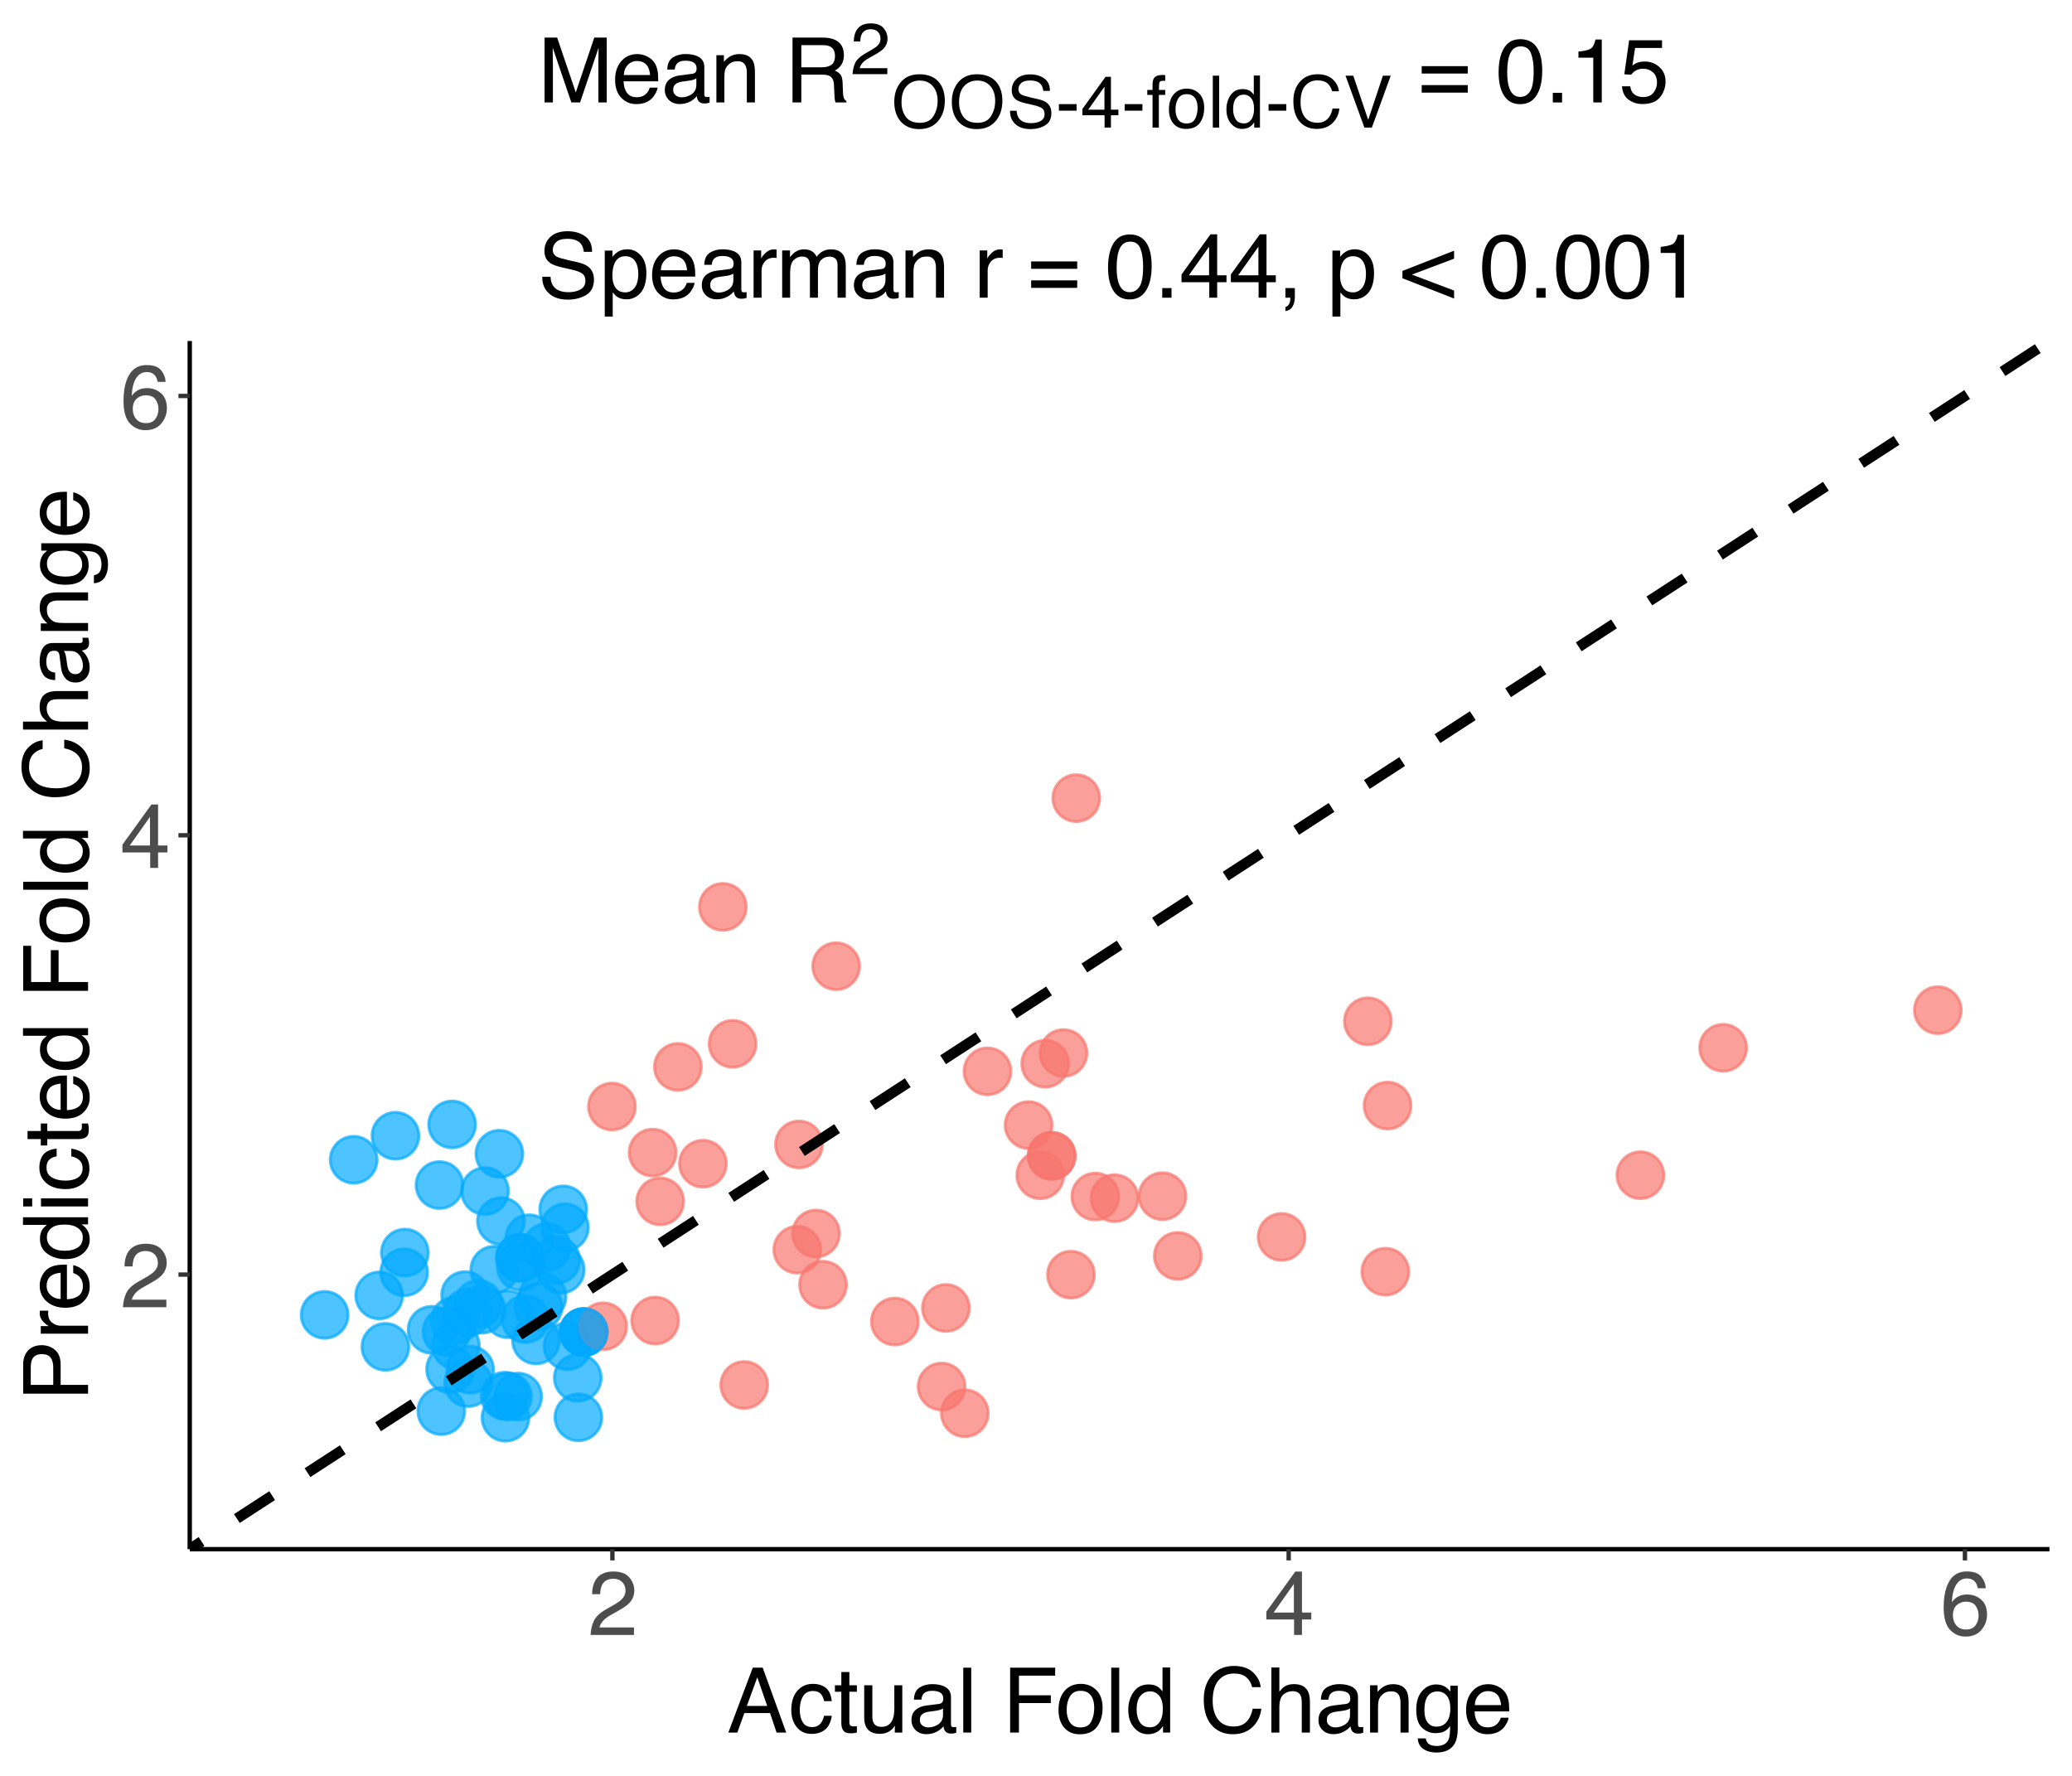 <?xml version="1.0" encoding="UTF-8"?>
<svg xmlns="http://www.w3.org/2000/svg" xmlns:xlink="http://www.w3.org/1999/xlink" width="504" height="432" viewBox="0 0 504 432">
<defs>
<g>
<g id="glyph-0-0">
<path d="M 0.703 0 L 0.703 -15.781 L 13.234 -15.781 L 13.234 0 Z M 11.266 -1.984 L 11.266 -13.797 L 2.688 -13.797 L 2.688 -1.984 Z M 11.266 -1.984 "/>
</g>
<g id="glyph-0-1">
<path d="M 0.688 0 C 0.758 -1.32 1.031 -2.473 1.5 -3.453 C 1.977 -4.441 2.91 -5.336 4.297 -6.141 L 6.359 -7.328 C 7.285 -7.859 7.93 -8.316 8.297 -8.703 C 8.891 -9.297 9.188 -9.977 9.188 -10.75 C 9.188 -11.633 8.914 -12.344 8.375 -12.875 C 7.844 -13.406 7.129 -13.672 6.234 -13.672 C 4.91 -13.672 3.992 -13.164 3.484 -12.156 C 3.211 -11.625 3.062 -10.879 3.031 -9.922 L 1.062 -9.922 C 1.082 -11.266 1.332 -12.359 1.812 -13.203 C 2.645 -14.691 4.117 -15.438 6.234 -15.438 C 8.004 -15.438 9.297 -14.957 10.109 -14 C 10.922 -13.051 11.328 -11.992 11.328 -10.828 C 11.328 -9.598 10.891 -8.547 10.016 -7.672 C 9.516 -7.16 8.617 -6.547 7.328 -5.828 L 5.859 -5 C 5.148 -4.613 4.598 -4.25 4.203 -3.906 C 3.484 -3.281 3.031 -2.586 2.844 -1.828 L 11.25 -1.828 L 11.25 0 Z M 0.688 0 "/>
</g>
<g id="glyph-0-2">
<path d="M 7.266 -5.453 L 7.266 -12.422 L 2.344 -5.453 Z M 7.312 0 L 7.312 -3.766 L 0.562 -3.766 L 0.562 -5.656 L 7.609 -15.422 L 9.234 -15.422 L 9.234 -5.453 L 11.5 -5.453 L 11.5 -3.766 L 9.234 -3.766 L 9.234 0 Z M 7.312 0 "/>
</g>
<g id="glyph-0-3">
<path d="M 6.438 -15.453 C 8.156 -15.453 9.352 -15.004 10.031 -14.109 C 10.707 -13.211 11.047 -12.297 11.047 -11.359 L 9.125 -11.359 C 9.008 -11.961 8.828 -12.438 8.578 -12.781 C 8.117 -13.426 7.414 -13.75 6.469 -13.75 C 5.383 -13.75 4.523 -13.25 3.891 -12.25 C 3.254 -11.25 2.898 -9.816 2.828 -7.953 C 3.266 -8.609 3.82 -9.098 4.5 -9.422 C 5.113 -9.703 5.801 -9.844 6.562 -9.844 C 7.852 -9.844 8.977 -9.43 9.938 -8.609 C 10.895 -7.785 11.375 -6.562 11.375 -4.938 C 11.375 -3.539 10.914 -2.301 10 -1.219 C 9.094 -0.145 7.801 0.391 6.125 0.391 C 4.688 0.391 3.441 -0.148 2.391 -1.234 C 1.348 -2.328 0.828 -4.164 0.828 -6.75 C 0.828 -8.664 1.062 -10.289 1.531 -11.625 C 2.426 -14.176 4.062 -15.453 6.438 -15.453 Z M 6.297 -1.328 C 7.316 -1.328 8.078 -1.664 8.578 -2.344 C 9.078 -3.031 9.328 -3.836 9.328 -4.766 C 9.328 -5.555 9.102 -6.305 8.656 -7.016 C 8.207 -7.734 7.391 -8.094 6.203 -8.094 C 5.367 -8.094 4.641 -7.816 4.016 -7.266 C 3.391 -6.711 3.078 -5.879 3.078 -4.766 C 3.078 -3.797 3.359 -2.977 3.922 -2.312 C 4.492 -1.656 5.285 -1.328 6.297 -1.328 Z M 6.297 -1.328 "/>
</g>
<g id="glyph-0-4">
<path d="M 9.781 -6.469 L 7.375 -13.438 L 4.828 -6.469 Z M 6.266 -15.781 L 8.688 -15.781 L 14.406 0 L 12.062 0 L 10.469 -4.734 L 4.219 -4.734 L 2.516 0 L 0.328 0 Z M 6.266 -15.781 "/>
</g>
<g id="glyph-0-5">
<path d="M 5.859 -11.844 C 7.148 -11.844 8.203 -11.523 9.016 -10.891 C 9.828 -10.266 10.316 -9.18 10.484 -7.641 L 8.609 -7.641 C 8.492 -8.348 8.227 -8.938 7.812 -9.406 C 7.406 -9.875 6.754 -10.109 5.859 -10.109 C 4.617 -10.109 3.738 -9.504 3.219 -8.297 C 2.875 -7.523 2.703 -6.566 2.703 -5.422 C 2.703 -4.266 2.941 -3.289 3.422 -2.5 C 3.91 -1.719 4.676 -1.328 5.719 -1.328 C 6.52 -1.328 7.156 -1.57 7.625 -2.062 C 8.102 -2.551 8.43 -3.223 8.609 -4.078 L 10.484 -4.078 C 10.266 -2.547 9.723 -1.426 8.859 -0.719 C 8.004 -0.02 6.91 0.328 5.578 0.328 C 4.066 0.328 2.863 -0.219 1.969 -1.312 C 1.082 -2.414 0.641 -3.789 0.641 -5.438 C 0.641 -7.457 1.129 -9.031 2.109 -10.156 C 3.086 -11.281 4.336 -11.844 5.859 -11.844 Z M 5.547 -11.781 Z M 5.547 -11.781 "/>
</g>
<g id="glyph-0-6">
<path d="M 1.812 -14.719 L 3.766 -14.719 L 3.766 -11.5 L 5.594 -11.5 L 5.594 -9.922 L 3.766 -9.922 L 3.766 -2.422 C 3.766 -2.016 3.898 -1.742 4.172 -1.609 C 4.316 -1.535 4.566 -1.5 4.922 -1.5 C 5.016 -1.5 5.113 -1.5 5.219 -1.5 C 5.32 -1.5 5.445 -1.508 5.594 -1.531 L 5.594 0 C 5.375 0.062 5.145 0.109 4.906 0.141 C 4.664 0.172 4.406 0.188 4.125 0.188 C 3.219 0.188 2.602 -0.039 2.281 -0.5 C 1.969 -0.969 1.812 -1.57 1.812 -2.312 L 1.812 -9.922 L 0.25 -9.922 L 0.25 -11.5 L 1.812 -11.5 Z M 1.812 -14.719 "/>
</g>
<g id="glyph-0-7">
<path d="M 3.359 -11.5 L 3.359 -3.875 C 3.359 -3.281 3.445 -2.797 3.625 -2.422 C 3.969 -1.734 4.609 -1.391 5.547 -1.391 C 6.898 -1.391 7.816 -1.992 8.297 -3.203 C 8.566 -3.848 8.703 -4.734 8.703 -5.859 L 8.703 -11.5 L 10.641 -11.5 L 10.641 0 L 8.812 0 L 8.828 -1.703 C 8.578 -1.266 8.266 -0.895 7.891 -0.594 C 7.16 0.008 6.266 0.312 5.203 0.312 C 3.566 0.312 2.453 -0.234 1.859 -1.328 C 1.535 -1.922 1.375 -2.707 1.375 -3.688 L 1.375 -11.5 Z M 6 -11.781 Z M 6 -11.781 "/>
</g>
<g id="glyph-0-8">
<path d="M 2.906 -3.062 C 2.906 -2.5 3.109 -2.055 3.516 -1.734 C 3.922 -1.41 4.406 -1.25 4.969 -1.25 C 5.645 -1.25 6.301 -1.41 6.938 -1.734 C 8.008 -2.254 8.547 -3.109 8.547 -4.297 L 8.547 -5.859 C 8.316 -5.703 8.016 -5.57 7.641 -5.469 C 7.266 -5.375 6.898 -5.305 6.547 -5.266 L 5.375 -5.109 C 4.664 -5.016 4.141 -4.867 3.797 -4.672 C 3.203 -4.336 2.906 -3.801 2.906 -3.062 Z M 7.578 -6.969 C 8.023 -7.031 8.32 -7.219 8.469 -7.531 C 8.562 -7.695 8.609 -7.941 8.609 -8.266 C 8.609 -8.93 8.375 -9.41 7.906 -9.703 C 7.438 -10.004 6.766 -10.156 5.891 -10.156 C 4.879 -10.156 4.16 -9.879 3.734 -9.328 C 3.504 -9.035 3.352 -8.594 3.281 -8 L 1.469 -8 C 1.508 -9.414 1.969 -10.398 2.844 -10.953 C 3.727 -11.504 4.758 -11.781 5.938 -11.781 C 7.281 -11.781 8.379 -11.523 9.234 -11.016 C 10.066 -10.492 10.484 -9.691 10.484 -8.609 L 10.484 -1.984 C 10.484 -1.773 10.523 -1.609 10.609 -1.484 C 10.691 -1.367 10.863 -1.312 11.125 -1.312 C 11.219 -1.312 11.316 -1.316 11.422 -1.328 C 11.523 -1.336 11.641 -1.352 11.766 -1.375 L 11.766 0.047 C 11.461 0.141 11.234 0.195 11.078 0.219 C 10.922 0.238 10.707 0.25 10.438 0.25 C 9.77 0.25 9.285 0.008 8.984 -0.469 C 8.828 -0.719 8.711 -1.07 8.641 -1.531 C 8.254 -1.008 7.691 -0.555 6.953 -0.172 C 6.211 0.203 5.398 0.391 4.516 0.391 C 3.441 0.391 2.566 0.066 1.891 -0.578 C 1.211 -1.234 0.875 -2.047 0.875 -3.016 C 0.875 -4.086 1.207 -4.914 1.875 -5.5 C 2.539 -6.082 3.414 -6.441 4.5 -6.578 Z M 5.984 -11.781 Z M 5.984 -11.781 "/>
</g>
<g id="glyph-0-9">
<path d="M 1.469 -15.781 L 3.406 -15.781 L 3.406 0 L 1.469 0 Z M 1.469 -15.781 "/>
</g>
<g id="glyph-0-10">
</g>
<g id="glyph-0-11">
<path d="M 1.875 -15.781 L 12.828 -15.781 L 12.828 -13.844 L 4.016 -13.844 L 4.016 -9.062 L 11.766 -9.062 L 11.766 -7.172 L 4.016 -7.172 L 4.016 0 L 1.875 0 Z M 1.875 -15.781 "/>
</g>
<g id="glyph-0-12">
<path d="M 5.984 -1.25 C 7.266 -1.25 8.141 -1.734 8.609 -2.703 C 9.086 -3.672 9.328 -4.75 9.328 -5.938 C 9.328 -7.008 9.156 -7.883 8.812 -8.562 C 8.27 -9.625 7.332 -10.156 6 -10.156 C 4.82 -10.156 3.961 -9.703 3.422 -8.797 C 2.891 -7.891 2.625 -6.801 2.625 -5.531 C 2.625 -4.312 2.891 -3.289 3.422 -2.469 C 3.961 -1.656 4.816 -1.25 5.984 -1.25 Z M 6.062 -11.844 C 7.539 -11.844 8.789 -11.348 9.812 -10.359 C 10.844 -9.367 11.359 -7.914 11.359 -6 C 11.359 -4.145 10.906 -2.609 10 -1.391 C 9.094 -0.18 7.691 0.422 5.797 0.422 C 4.211 0.422 2.957 -0.113 2.031 -1.188 C 1.102 -2.258 0.641 -3.695 0.641 -5.5 C 0.641 -7.438 1.129 -8.977 2.109 -10.125 C 3.086 -11.27 4.406 -11.844 6.062 -11.844 Z M 6 -11.781 Z M 6 -11.781 "/>
</g>
<g id="glyph-0-13">
<path d="M 2.641 -5.625 C 2.641 -4.383 2.898 -3.348 3.422 -2.516 C 3.953 -1.691 4.789 -1.281 5.938 -1.281 C 6.832 -1.281 7.566 -1.664 8.141 -2.438 C 8.723 -3.207 9.016 -4.312 9.016 -5.75 C 9.016 -7.195 8.719 -8.27 8.125 -8.969 C 7.531 -9.664 6.797 -10.016 5.922 -10.016 C 4.941 -10.016 4.148 -9.641 3.547 -8.891 C 2.941 -8.148 2.641 -7.062 2.641 -5.625 Z M 5.547 -11.703 C 6.43 -11.703 7.172 -11.52 7.766 -11.156 C 8.109 -10.938 8.5 -10.555 8.938 -10.016 L 8.938 -15.828 L 10.797 -15.828 L 10.797 0 L 9.062 0 L 9.062 -1.594 C 8.602 -0.883 8.066 -0.375 7.453 -0.062 C 6.836 0.25 6.133 0.406 5.344 0.406 C 4.062 0.406 2.953 -0.129 2.016 -1.203 C 1.078 -2.285 0.609 -3.723 0.609 -5.516 C 0.609 -7.191 1.035 -8.641 1.891 -9.859 C 2.742 -11.086 3.961 -11.703 5.547 -11.703 Z M 5.547 -11.703 "/>
</g>
<g id="glyph-0-14">
<path d="M 8.328 -16.203 C 10.328 -16.203 11.875 -15.676 12.969 -14.625 C 14.07 -13.57 14.688 -12.379 14.812 -11.047 L 12.734 -11.047 C 12.492 -12.055 12.02 -12.859 11.312 -13.453 C 10.613 -14.055 9.625 -14.359 8.344 -14.359 C 6.789 -14.359 5.535 -13.812 4.578 -12.719 C 3.617 -11.625 3.141 -9.945 3.141 -7.688 C 3.141 -5.844 3.57 -4.344 4.438 -3.188 C 5.301 -2.039 6.586 -1.469 8.297 -1.469 C 9.879 -1.469 11.082 -2.07 11.906 -3.281 C 12.344 -3.926 12.664 -4.766 12.875 -5.797 L 14.969 -5.797 C 14.781 -4.141 14.16 -2.75 13.109 -1.625 C 11.859 -0.27 10.172 0.406 8.047 0.406 C 6.211 0.406 4.672 -0.145 3.422 -1.25 C 1.785 -2.719 0.969 -4.988 0.969 -8.062 C 0.969 -10.383 1.582 -12.289 2.812 -13.781 C 4.145 -15.395 5.984 -16.203 8.328 -16.203 Z M 7.891 -16.203 Z M 7.891 -16.203 "/>
</g>
<g id="glyph-0-15">
<path d="M 1.422 -15.828 L 3.359 -15.828 L 3.359 -9.953 C 3.816 -10.523 4.227 -10.93 4.594 -11.172 C 5.207 -11.578 5.984 -11.781 6.922 -11.781 C 8.586 -11.781 9.719 -11.195 10.312 -10.031 C 10.633 -9.395 10.797 -8.508 10.797 -7.375 L 10.797 0 L 8.812 0 L 8.812 -7.25 C 8.812 -8.094 8.703 -8.711 8.484 -9.109 C 8.129 -9.742 7.473 -10.062 6.516 -10.062 C 5.711 -10.062 4.984 -9.785 4.328 -9.234 C 3.68 -8.68 3.359 -7.641 3.359 -6.109 L 3.359 0 L 1.422 0 Z M 1.422 -15.828 "/>
</g>
<g id="glyph-0-16">
<path d="M 1.422 -11.5 L 3.25 -11.5 L 3.25 -9.875 C 3.801 -10.539 4.379 -11.02 4.984 -11.312 C 5.586 -11.613 6.266 -11.766 7.016 -11.766 C 8.648 -11.766 9.754 -11.195 10.328 -10.062 C 10.641 -9.438 10.797 -8.539 10.797 -7.375 L 10.797 0 L 8.828 0 L 8.828 -7.25 C 8.828 -7.945 8.723 -8.516 8.516 -8.953 C 8.172 -9.66 7.551 -10.016 6.656 -10.016 C 6.195 -10.016 5.816 -9.973 5.516 -9.891 C 4.992 -9.723 4.531 -9.406 4.125 -8.938 C 3.801 -8.562 3.594 -8.172 3.5 -7.766 C 3.406 -7.359 3.359 -6.781 3.359 -6.031 L 3.359 0 L 1.422 0 Z M 5.969 -11.781 Z M 5.969 -11.781 "/>
</g>
<g id="glyph-0-17">
<path d="M 5.484 -11.703 C 6.379 -11.703 7.164 -11.484 7.844 -11.047 C 8.207 -10.797 8.578 -10.43 8.953 -9.953 L 8.953 -11.391 L 10.75 -11.391 L 10.75 -0.938 C 10.75 0.52 10.531 1.676 10.094 2.531 C 9.289 4.082 7.773 4.859 5.547 4.859 C 4.316 4.859 3.273 4.582 2.422 4.031 C 1.578 3.477 1.109 2.609 1.016 1.422 L 2.969 1.422 C 3.062 1.941 3.25 2.344 3.531 2.625 C 3.969 3.051 4.656 3.266 5.594 3.266 C 7.082 3.266 8.055 2.742 8.516 1.703 C 8.785 1.086 8.91 -0.008 8.891 -1.594 C 8.492 -1.008 8.023 -0.57 7.484 -0.281 C 6.941 0 6.223 0.141 5.328 0.141 C 4.078 0.141 2.984 -0.301 2.047 -1.188 C 1.117 -2.07 0.656 -3.535 0.656 -5.578 C 0.656 -7.504 1.125 -9.004 2.062 -10.078 C 3.008 -11.16 4.148 -11.703 5.484 -11.703 Z M 8.953 -5.797 C 8.953 -7.223 8.66 -8.281 8.078 -8.969 C 7.492 -9.656 6.742 -10 5.828 -10 C 4.473 -10 3.547 -9.363 3.047 -8.094 C 2.773 -7.406 2.641 -6.516 2.641 -5.422 C 2.641 -4.117 2.898 -3.129 3.422 -2.453 C 3.953 -1.773 4.66 -1.438 5.547 -1.438 C 6.941 -1.438 7.922 -2.062 8.484 -3.312 C 8.797 -4.031 8.953 -4.859 8.953 -5.797 Z M 5.703 -11.781 Z M 5.703 -11.781 "/>
</g>
<g id="glyph-0-18">
<path d="M 6.203 -11.766 C 7.023 -11.766 7.816 -11.57 8.578 -11.188 C 9.348 -10.801 9.93 -10.305 10.328 -9.703 C 10.723 -9.117 10.984 -8.441 11.109 -7.672 C 11.223 -7.141 11.281 -6.297 11.281 -5.141 L 2.844 -5.141 C 2.883 -3.973 3.16 -3.035 3.672 -2.328 C 4.191 -1.617 4.988 -1.266 6.062 -1.266 C 7.07 -1.266 7.879 -1.598 8.484 -2.266 C 8.828 -2.648 9.07 -3.098 9.219 -3.609 L 11.125 -3.609 C 11.07 -3.18 10.898 -2.707 10.609 -2.188 C 10.328 -1.676 10.016 -1.254 9.672 -0.922 C 9.078 -0.348 8.348 0.035 7.484 0.234 C 7.023 0.348 6.5 0.406 5.906 0.406 C 4.477 0.406 3.266 -0.113 2.266 -1.156 C 1.273 -2.195 0.781 -3.656 0.781 -5.531 C 0.781 -7.375 1.281 -8.875 2.281 -10.031 C 3.281 -11.188 4.586 -11.766 6.203 -11.766 Z M 9.297 -6.672 C 9.211 -7.504 9.031 -8.176 8.75 -8.688 C 8.219 -9.613 7.332 -10.078 6.094 -10.078 C 5.207 -10.078 4.461 -9.754 3.859 -9.109 C 3.254 -8.473 2.938 -7.66 2.906 -6.672 Z M 6.031 -11.781 Z M 6.031 -11.781 "/>
</g>
<g id="glyph-0-19">
<path d="M 1.625 -15.781 L 4.688 -15.781 L 9.219 -2.438 L 13.719 -15.781 L 16.75 -15.781 L 16.75 0 L 14.719 0 L 14.719 -9.312 C 14.719 -9.633 14.723 -10.164 14.734 -10.906 C 14.754 -11.656 14.766 -12.457 14.766 -13.312 L 10.266 0 L 8.141 0 L 3.609 -13.312 L 3.609 -12.828 C 3.609 -12.441 3.613 -11.852 3.625 -11.062 C 3.645 -10.27 3.656 -9.688 3.656 -9.312 L 3.656 0 L 1.625 0 Z M 1.625 -15.781 "/>
</g>
<g id="glyph-0-20">
<path d="M 9.016 -8.547 C 10.016 -8.547 10.805 -8.742 11.391 -9.141 C 11.973 -9.547 12.266 -10.273 12.266 -11.328 C 12.266 -12.453 11.859 -13.219 11.047 -13.625 C 10.609 -13.832 10.023 -13.938 9.297 -13.938 L 4.078 -13.938 L 4.078 -8.547 Z M 1.938 -15.781 L 9.234 -15.781 C 10.441 -15.781 11.438 -15.602 12.219 -15.25 C 13.695 -14.582 14.438 -13.344 14.438 -11.531 C 14.438 -10.582 14.238 -9.805 13.844 -9.203 C 13.457 -8.598 12.914 -8.113 12.219 -7.75 C 12.832 -7.5 13.297 -7.172 13.609 -6.766 C 13.922 -6.359 14.094 -5.695 14.125 -4.781 L 14.203 -2.672 C 14.223 -2.066 14.273 -1.617 14.359 -1.328 C 14.484 -0.816 14.711 -0.492 15.047 -0.359 L 15.047 0 L 12.422 0 C 12.348 -0.133 12.289 -0.305 12.25 -0.516 C 12.207 -0.734 12.172 -1.148 12.141 -1.766 L 12.016 -4.406 C 11.961 -5.438 11.578 -6.129 10.859 -6.484 C 10.453 -6.672 9.812 -6.766 8.938 -6.766 L 4.078 -6.766 L 4.078 0 L 1.938 0 Z M 1.938 -15.781 "/>
</g>
<g id="glyph-0-21">
<path d="M 12.188 -8.828 L 12.188 -7.031 L 0.984 -7.031 L 0.984 -8.828 Z M 12.188 -4.219 L 12.188 -2.391 L 0.984 -2.391 L 0.984 -4.219 Z M 12.188 -4.219 "/>
</g>
<g id="glyph-0-22">
<path d="M 5.953 -15.391 C 7.941 -15.391 9.379 -14.566 10.266 -12.922 C 10.953 -11.648 11.297 -9.914 11.297 -7.719 C 11.297 -5.625 10.984 -3.895 10.359 -2.531 C 9.461 -0.562 7.988 0.422 5.938 0.422 C 4.094 0.422 2.719 -0.379 1.812 -1.984 C 1.062 -3.328 0.688 -5.125 0.688 -7.375 C 0.688 -9.125 0.91 -10.625 1.359 -11.875 C 2.203 -14.219 3.734 -15.391 5.953 -15.391 Z M 5.938 -1.344 C 6.938 -1.344 7.734 -1.785 8.328 -2.672 C 8.922 -3.555 9.219 -5.211 9.219 -7.641 C 9.219 -9.391 9 -10.828 8.562 -11.953 C 8.133 -13.078 7.301 -13.641 6.062 -13.641 C 4.926 -13.641 4.094 -13.102 3.562 -12.031 C 3.039 -10.969 2.781 -9.395 2.781 -7.312 C 2.781 -5.738 2.945 -4.477 3.281 -3.531 C 3.801 -2.07 4.688 -1.344 5.938 -1.344 Z M 5.938 -1.344 "/>
</g>
<g id="glyph-0-23">
<path d="M 1.875 -2.344 L 4.125 -2.344 L 4.125 0 L 1.875 0 Z M 1.875 -2.344 "/>
</g>
<g id="glyph-0-24">
<path d="M 2.109 -10.891 L 2.109 -12.375 C 3.504 -12.508 4.477 -12.734 5.031 -13.047 C 5.582 -13.367 5.992 -14.125 6.266 -15.312 L 7.781 -15.312 L 7.781 0 L 5.719 0 L 5.719 -10.891 Z M 2.109 -10.891 "/>
</g>
<g id="glyph-0-25">
<path d="M 2.719 -3.922 C 2.844 -2.816 3.352 -2.055 4.25 -1.641 C 4.707 -1.422 5.238 -1.312 5.844 -1.312 C 6.988 -1.312 7.836 -1.676 8.391 -2.406 C 8.941 -3.133 9.219 -3.941 9.219 -4.828 C 9.219 -5.91 8.891 -6.742 8.234 -7.328 C 7.578 -7.91 6.789 -8.203 5.875 -8.203 C 5.207 -8.203 4.633 -8.07 4.156 -7.812 C 3.688 -7.562 3.281 -7.207 2.938 -6.75 L 1.266 -6.844 L 2.438 -15.125 L 10.438 -15.125 L 10.438 -13.25 L 3.891 -13.25 L 3.234 -8.984 C 3.586 -9.254 3.926 -9.457 4.25 -9.594 C 4.82 -9.832 5.484 -9.953 6.234 -9.953 C 7.648 -9.953 8.848 -9.492 9.828 -8.578 C 10.805 -7.672 11.297 -6.52 11.297 -5.125 C 11.297 -3.664 10.848 -2.379 9.953 -1.266 C 9.055 -0.16 7.625 0.391 5.656 0.391 C 4.395 0.391 3.281 0.035 2.312 -0.672 C 1.352 -1.379 0.816 -2.461 0.703 -3.922 Z M 2.719 -3.922 "/>
</g>
<g id="glyph-0-26">
<path d="M 3.078 -5.094 C 3.117 -4.195 3.328 -3.469 3.703 -2.906 C 4.41 -1.863 5.66 -1.344 7.453 -1.344 C 8.254 -1.344 8.984 -1.457 9.641 -1.688 C 10.922 -2.133 11.562 -2.93 11.562 -4.078 C 11.562 -4.93 11.289 -5.539 10.75 -5.906 C 10.207 -6.27 9.359 -6.582 8.203 -6.844 L 6.062 -7.328 C 4.664 -7.641 3.676 -7.988 3.094 -8.375 C 2.094 -9.031 1.594 -10.016 1.594 -11.328 C 1.594 -12.742 2.082 -13.906 3.062 -14.812 C 4.039 -15.719 5.43 -16.172 7.234 -16.172 C 8.891 -16.172 10.297 -15.77 11.453 -14.969 C 12.609 -14.176 13.188 -12.906 13.188 -11.156 L 11.172 -11.156 C 11.066 -12 10.836 -12.645 10.484 -13.094 C 9.828 -13.914 8.723 -14.328 7.172 -14.328 C 5.91 -14.328 5.004 -14.062 4.453 -13.531 C 3.898 -13 3.625 -12.383 3.625 -11.688 C 3.625 -10.914 3.945 -10.348 4.594 -9.984 C 5.008 -9.754 5.961 -9.469 7.453 -9.125 L 9.672 -8.625 C 10.734 -8.383 11.555 -8.051 12.141 -7.625 C 13.141 -6.883 13.641 -5.816 13.641 -4.422 C 13.641 -2.672 13.004 -1.414 11.734 -0.656 C 10.461 0.094 8.988 0.469 7.312 0.469 C 5.344 0.469 3.805 -0.035 2.703 -1.047 C 1.586 -2.035 1.039 -3.383 1.062 -5.094 Z M 7.391 -16.203 Z M 7.391 -16.203 "/>
</g>
<g id="glyph-0-27">
<path d="M 6.281 -1.297 C 7.176 -1.297 7.922 -1.672 8.516 -2.422 C 9.117 -3.18 9.422 -4.316 9.422 -5.828 C 9.422 -6.742 9.289 -7.531 9.031 -8.188 C 8.52 -9.457 7.602 -10.094 6.281 -10.094 C 4.938 -10.094 4.02 -9.422 3.531 -8.078 C 3.258 -7.359 3.125 -6.445 3.125 -5.344 C 3.125 -4.457 3.258 -3.703 3.531 -3.078 C 4.031 -1.891 4.945 -1.297 6.281 -1.297 Z M 1.266 -11.453 L 3.141 -11.453 L 3.141 -9.922 C 3.535 -10.441 3.961 -10.848 4.422 -11.141 C 5.066 -11.566 5.832 -11.781 6.719 -11.781 C 8.02 -11.781 9.125 -11.281 10.031 -10.281 C 10.938 -9.281 11.391 -7.852 11.391 -6 C 11.391 -3.5 10.738 -1.711 9.438 -0.641 C 8.602 0.047 7.633 0.391 6.531 0.391 C 5.664 0.391 4.938 0.195 4.344 -0.188 C 4 -0.395 3.617 -0.766 3.203 -1.297 L 3.203 4.594 L 1.266 4.594 Z M 1.266 -11.453 "/>
</g>
<g id="glyph-0-28">
<path d="M 1.469 -11.5 L 3.312 -11.5 L 3.312 -9.516 C 3.457 -9.898 3.82 -10.367 4.406 -10.922 C 5 -11.484 5.68 -11.766 6.453 -11.766 C 6.484 -11.766 6.539 -11.758 6.625 -11.75 C 6.707 -11.738 6.852 -11.723 7.062 -11.703 L 7.062 -9.672 C 6.945 -9.691 6.844 -9.703 6.75 -9.703 C 6.656 -9.711 6.551 -9.719 6.438 -9.719 C 5.457 -9.719 4.707 -9.406 4.188 -8.781 C 3.664 -8.156 3.406 -7.438 3.406 -6.625 L 3.406 0 L 1.469 0 Z M 1.469 -11.5 "/>
</g>
<g id="glyph-0-29">
<path d="M 1.422 -11.5 L 3.328 -11.5 L 3.328 -9.875 C 3.785 -10.438 4.203 -10.848 4.578 -11.109 C 5.211 -11.547 5.938 -11.766 6.75 -11.766 C 7.664 -11.766 8.398 -11.539 8.953 -11.094 C 9.273 -10.832 9.562 -10.453 9.812 -9.953 C 10.25 -10.566 10.754 -11.02 11.328 -11.312 C 11.91 -11.613 12.562 -11.766 13.281 -11.766 C 14.832 -11.766 15.891 -11.207 16.453 -10.094 C 16.742 -9.488 16.891 -8.676 16.891 -7.656 L 16.891 0 L 14.891 0 L 14.891 -8 C 14.891 -8.758 14.695 -9.281 14.312 -9.562 C 13.926 -9.852 13.457 -10 12.906 -10 C 12.156 -10 11.504 -9.742 10.953 -9.234 C 10.398 -8.723 10.125 -7.875 10.125 -6.688 L 10.125 0 L 8.172 0 L 8.172 -7.516 C 8.172 -8.297 8.078 -8.863 7.891 -9.219 C 7.586 -9.75 7.035 -10.016 6.234 -10.016 C 5.504 -10.016 4.844 -9.734 4.25 -9.172 C 3.656 -8.609 3.359 -7.586 3.359 -6.109 L 3.359 0 L 1.422 0 Z M 1.422 -11.5 "/>
</g>
<g id="glyph-0-30">
<path d="M 1.828 2.25 C 2.316 2.156 2.664 1.805 2.875 1.203 C 2.977 0.879 3.031 0.566 3.031 0.266 C 3.031 0.211 3.023 0.164 3.016 0.125 C 3.016 0.094 3.008 0.051 3 0 L 1.828 0 L 1.828 -2.344 L 4.125 -2.344 L 4.125 -0.172 C 4.125 0.68 3.953 1.43 3.609 2.078 C 3.266 2.723 2.672 3.117 1.828 3.266 Z M 1.828 2.25 "/>
</g>
<g id="glyph-0-31">
<path d="M 0.297 -6.516 L 12.859 -11.438 L 12.859 -9.5 L 2.594 -5.625 L 12.859 -1.734 L 12.859 0.203 L 0.297 -4.734 Z M 0.297 -6.516 "/>
</g>
<g id="glyph-1-0">
<path d="M 0 -0.703 L -15.781 -0.703 L -15.781 -13.234 L 0 -13.234 Z M -1.984 -11.266 L -13.797 -11.266 L -13.797 -2.688 L -1.984 -2.688 Z M -1.984 -11.266 "/>
</g>
<g id="glyph-1-1">
<path d="M -15.781 -1.875 L -15.781 -8.984 C -15.781 -10.391 -15.383 -11.52 -14.594 -12.375 C -13.801 -13.238 -12.691 -13.672 -11.266 -13.672 C -10.023 -13.672 -8.945 -13.285 -8.031 -12.516 C -7.125 -11.742 -6.672 -10.566 -6.672 -8.984 L -6.672 -4.016 L 0 -4.016 L 0 -1.875 Z M -11.25 -11.5 C -12.406 -11.5 -13.191 -11.07 -13.609 -10.219 C -13.828 -9.738 -13.938 -9.086 -13.938 -8.266 L -13.938 -4.016 L -8.469 -4.016 L -8.469 -8.266 C -8.469 -9.234 -8.672 -10.016 -9.078 -10.609 C -9.492 -11.203 -10.219 -11.5 -11.25 -11.5 Z M -11.25 -11.5 "/>
</g>
<g id="glyph-1-2">
<path d="M -11.5 -1.469 L -11.5 -3.312 L -9.516 -3.312 C -9.898 -3.457 -10.367 -3.82 -10.922 -4.406 C -11.484 -5 -11.766 -5.68 -11.766 -6.453 C -11.766 -6.484 -11.758 -6.539 -11.75 -6.625 C -11.738 -6.707 -11.723 -6.852 -11.703 -7.062 L -9.672 -7.062 C -9.691 -6.945 -9.703 -6.844 -9.703 -6.75 C -9.711 -6.656 -9.719 -6.551 -9.719 -6.438 C -9.719 -5.457 -9.406 -4.707 -8.781 -4.188 C -8.156 -3.664 -7.438 -3.406 -6.625 -3.406 L 0 -3.406 L 0 -1.469 Z M -11.5 -1.469 "/>
</g>
<g id="glyph-1-3">
<path d="M -11.766 -6.203 C -11.766 -7.023 -11.57 -7.816 -11.188 -8.578 C -10.801 -9.348 -10.305 -9.93 -9.703 -10.328 C -9.117 -10.723 -8.441 -10.984 -7.672 -11.109 C -7.141 -11.223 -6.297 -11.281 -5.141 -11.281 L -5.141 -2.844 C -3.973 -2.883 -3.035 -3.16 -2.328 -3.672 C -1.617 -4.191 -1.266 -4.988 -1.266 -6.062 C -1.266 -7.07 -1.598 -7.879 -2.266 -8.484 C -2.648 -8.828 -3.098 -9.07 -3.609 -9.219 L -3.609 -11.125 C -3.18 -11.07 -2.707 -10.898 -2.188 -10.609 C -1.676 -10.328 -1.254 -10.016 -0.922 -9.672 C -0.348 -9.078 0.035 -8.348 0.234 -7.484 C 0.348 -7.023 0.406 -6.5 0.406 -5.906 C 0.406 -4.477 -0.113 -3.266 -1.156 -2.266 C -2.195 -1.273 -3.656 -0.781 -5.531 -0.781 C -7.375 -0.781 -8.875 -1.281 -10.031 -2.281 C -11.188 -3.281 -11.766 -4.586 -11.766 -6.203 Z M -6.672 -9.297 C -7.504 -9.211 -8.176 -9.031 -8.688 -8.75 C -9.613 -8.219 -10.078 -7.332 -10.078 -6.094 C -10.078 -5.207 -9.754 -4.461 -9.109 -3.859 C -8.473 -3.254 -7.66 -2.938 -6.672 -2.906 Z M -11.781 -6.031 Z M -11.781 -6.031 "/>
</g>
<g id="glyph-1-4">
<path d="M -5.625 -2.641 C -4.383 -2.641 -3.348 -2.898 -2.516 -3.422 C -1.691 -3.953 -1.281 -4.789 -1.281 -5.938 C -1.281 -6.832 -1.664 -7.566 -2.438 -8.141 C -3.207 -8.723 -4.312 -9.016 -5.75 -9.016 C -7.195 -9.016 -8.27 -8.719 -8.969 -8.125 C -9.664 -7.531 -10.016 -6.797 -10.016 -5.922 C -10.016 -4.941 -9.641 -4.148 -8.891 -3.547 C -8.148 -2.941 -7.062 -2.641 -5.625 -2.641 Z M -11.703 -5.547 C -11.703 -6.43 -11.52 -7.172 -11.156 -7.766 C -10.938 -8.109 -10.555 -8.5 -10.016 -8.938 L -15.828 -8.938 L -15.828 -10.797 L 0 -10.797 L 0 -9.062 L -1.594 -9.062 C -0.883 -8.602 -0.375 -8.066 -0.062 -7.453 C 0.25 -6.836 0.406 -6.133 0.406 -5.344 C 0.406 -4.062 -0.129 -2.953 -1.203 -2.016 C -2.285 -1.078 -3.723 -0.609 -5.516 -0.609 C -7.191 -0.609 -8.641 -1.035 -9.859 -1.891 C -11.086 -2.742 -11.703 -3.961 -11.703 -5.547 Z M -11.703 -5.547 "/>
</g>
<g id="glyph-1-5">
<path d="M -11.453 -1.422 L -11.453 -3.391 L 0 -3.391 L 0 -1.422 Z M -15.781 -1.422 L -15.781 -3.391 L -13.594 -3.391 L -13.594 -1.422 Z M -15.781 -1.422 "/>
</g>
<g id="glyph-1-6">
<path d="M -11.844 -5.859 C -11.844 -7.148 -11.523 -8.203 -10.891 -9.016 C -10.266 -9.828 -9.18 -10.316 -7.641 -10.484 L -7.641 -8.609 C -8.348 -8.492 -8.938 -8.227 -9.406 -7.812 C -9.875 -7.406 -10.109 -6.754 -10.109 -5.859 C -10.109 -4.617 -9.504 -3.738 -8.297 -3.219 C -7.523 -2.875 -6.566 -2.703 -5.422 -2.703 C -4.266 -2.703 -3.289 -2.941 -2.5 -3.422 C -1.719 -3.91 -1.328 -4.676 -1.328 -5.719 C -1.328 -6.52 -1.57 -7.156 -2.062 -7.625 C -2.551 -8.102 -3.223 -8.43 -4.078 -8.609 L -4.078 -10.484 C -2.547 -10.266 -1.426 -9.723 -0.719 -8.859 C -0.02 -8.004 0.328 -6.91 0.328 -5.578 C 0.328 -4.066 -0.219 -2.863 -1.312 -1.969 C -2.414 -1.082 -3.789 -0.641 -5.438 -0.641 C -7.457 -0.641 -9.031 -1.129 -10.156 -2.109 C -11.281 -3.086 -11.844 -4.336 -11.844 -5.859 Z M -11.781 -5.547 Z M -11.781 -5.547 "/>
</g>
<g id="glyph-1-7">
<path d="M -14.719 -1.812 L -14.719 -3.766 L -11.5 -3.766 L -11.5 -5.594 L -9.922 -5.594 L -9.922 -3.766 L -2.422 -3.766 C -2.016 -3.766 -1.742 -3.898 -1.609 -4.172 C -1.535 -4.316 -1.5 -4.566 -1.5 -4.922 C -1.5 -5.016 -1.5 -5.113 -1.5 -5.219 C -1.5 -5.32 -1.508 -5.445 -1.531 -5.594 L 0 -5.594 C 0.062 -5.375 0.109 -5.145 0.141 -4.906 C 0.172 -4.664 0.188 -4.406 0.188 -4.125 C 0.188 -3.219 -0.039 -2.602 -0.5 -2.281 C -0.969 -1.969 -1.57 -1.812 -2.312 -1.812 L -9.922 -1.812 L -9.922 -0.25 L -11.5 -0.25 L -11.5 -1.812 Z M -14.719 -1.812 "/>
</g>
<g id="glyph-1-8">
</g>
<g id="glyph-1-9">
<path d="M -15.781 -1.875 L -15.781 -12.828 L -13.844 -12.828 L -13.844 -4.016 L -9.062 -4.016 L -9.062 -11.766 L -7.172 -11.766 L -7.172 -4.016 L 0 -4.016 L 0 -1.875 Z M -15.781 -1.875 "/>
</g>
<g id="glyph-1-10">
<path d="M -1.25 -5.984 C -1.25 -7.266 -1.734 -8.141 -2.703 -8.609 C -3.672 -9.086 -4.75 -9.328 -5.938 -9.328 C -7.008 -9.328 -7.883 -9.156 -8.562 -8.812 C -9.625 -8.27 -10.156 -7.332 -10.156 -6 C -10.156 -4.82 -9.703 -3.961 -8.797 -3.422 C -7.891 -2.891 -6.801 -2.625 -5.531 -2.625 C -4.312 -2.625 -3.289 -2.891 -2.469 -3.422 C -1.656 -3.961 -1.25 -4.816 -1.25 -5.984 Z M -11.844 -6.062 C -11.844 -7.539 -11.348 -8.789 -10.359 -9.812 C -9.367 -10.844 -7.914 -11.359 -6 -11.359 C -4.145 -11.359 -2.609 -10.906 -1.391 -10 C -0.18 -9.094 0.422 -7.691 0.422 -5.797 C 0.422 -4.211 -0.113 -2.957 -1.188 -2.031 C -2.258 -1.102 -3.695 -0.641 -5.5 -0.641 C -7.438 -0.641 -8.977 -1.129 -10.125 -2.109 C -11.27 -3.086 -11.844 -4.406 -11.844 -6.062 Z M -11.781 -6 Z M -11.781 -6 "/>
</g>
<g id="glyph-1-11">
<path d="M -15.781 -1.469 L -15.781 -3.406 L 0 -3.406 L 0 -1.469 Z M -15.781 -1.469 "/>
</g>
<g id="glyph-1-12">
<path d="M -16.203 -8.328 C -16.203 -10.328 -15.676 -11.875 -14.625 -12.969 C -13.57 -14.07 -12.379 -14.688 -11.047 -14.812 L -11.047 -12.734 C -12.055 -12.492 -12.859 -12.02 -13.453 -11.312 C -14.055 -10.613 -14.359 -9.625 -14.359 -8.344 C -14.359 -6.789 -13.812 -5.535 -12.719 -4.578 C -11.625 -3.617 -9.945 -3.141 -7.688 -3.141 C -5.844 -3.141 -4.344 -3.57 -3.188 -4.438 C -2.039 -5.301 -1.469 -6.586 -1.469 -8.297 C -1.469 -9.879 -2.07 -11.082 -3.281 -11.906 C -3.926 -12.344 -4.766 -12.664 -5.797 -12.875 L -5.797 -14.969 C -4.141 -14.781 -2.75 -14.16 -1.625 -13.109 C -0.27 -11.859 0.406 -10.172 0.406 -8.047 C 0.406 -6.211 -0.145 -4.672 -1.25 -3.422 C -2.719 -1.785 -4.988 -0.969 -8.062 -0.969 C -10.383 -0.969 -12.289 -1.582 -13.781 -2.812 C -15.395 -4.145 -16.203 -5.984 -16.203 -8.328 Z M -16.203 -7.891 Z M -16.203 -7.891 "/>
</g>
<g id="glyph-1-13">
<path d="M -15.828 -1.422 L -15.828 -3.359 L -9.953 -3.359 C -10.523 -3.816 -10.93 -4.227 -11.172 -4.594 C -11.578 -5.207 -11.781 -5.984 -11.781 -6.922 C -11.781 -8.586 -11.195 -9.719 -10.031 -10.312 C -9.395 -10.633 -8.508 -10.797 -7.375 -10.797 L 0 -10.797 L 0 -8.812 L -7.25 -8.812 C -8.094 -8.812 -8.711 -8.703 -9.109 -8.484 C -9.742 -8.129 -10.062 -7.473 -10.062 -6.516 C -10.062 -5.711 -9.785 -4.984 -9.234 -4.328 C -8.68 -3.68 -7.641 -3.359 -6.109 -3.359 L 0 -3.359 L 0 -1.422 Z M -15.828 -1.422 "/>
</g>
<g id="glyph-1-14">
<path d="M -3.062 -2.906 C -2.5 -2.906 -2.055 -3.109 -1.734 -3.516 C -1.41 -3.922 -1.25 -4.406 -1.25 -4.969 C -1.25 -5.645 -1.41 -6.301 -1.734 -6.938 C -2.254 -8.008 -3.109 -8.547 -4.297 -8.547 L -5.859 -8.547 C -5.703 -8.316 -5.57 -8.016 -5.469 -7.641 C -5.375 -7.266 -5.305 -6.898 -5.266 -6.547 L -5.109 -5.375 C -5.016 -4.664 -4.867 -4.141 -4.672 -3.797 C -4.336 -3.203 -3.801 -2.906 -3.062 -2.906 Z M -6.969 -7.578 C -7.031 -8.023 -7.219 -8.32 -7.531 -8.469 C -7.695 -8.562 -7.941 -8.609 -8.266 -8.609 C -8.93 -8.609 -9.41 -8.375 -9.703 -7.906 C -10.004 -7.438 -10.156 -6.766 -10.156 -5.891 C -10.156 -4.879 -9.879 -4.16 -9.328 -3.734 C -9.035 -3.504 -8.594 -3.352 -8 -3.281 L -8 -1.469 C -9.414 -1.508 -10.398 -1.969 -10.953 -2.844 C -11.504 -3.727 -11.781 -4.758 -11.781 -5.938 C -11.781 -7.281 -11.523 -8.379 -11.016 -9.234 C -10.492 -10.066 -9.691 -10.484 -8.609 -10.484 L -1.984 -10.484 C -1.773 -10.484 -1.609 -10.523 -1.484 -10.609 C -1.367 -10.691 -1.312 -10.863 -1.312 -11.125 C -1.312 -11.219 -1.316 -11.316 -1.328 -11.422 C -1.336 -11.523 -1.352 -11.641 -1.375 -11.766 L 0.047 -11.766 C 0.141 -11.461 0.195 -11.234 0.219 -11.078 C 0.238 -10.922 0.25 -10.707 0.25 -10.438 C 0.25 -9.77 0.008 -9.285 -0.469 -8.984 C -0.719 -8.828 -1.07 -8.711 -1.531 -8.641 C -1.008 -8.254 -0.555 -7.691 -0.172 -6.953 C 0.203 -6.211 0.391 -5.398 0.391 -4.516 C 0.391 -3.441 0.066 -2.566 -0.578 -1.891 C -1.234 -1.211 -2.047 -0.875 -3.016 -0.875 C -4.086 -0.875 -4.914 -1.207 -5.5 -1.875 C -6.082 -2.539 -6.441 -3.414 -6.578 -4.5 Z M -11.781 -5.984 Z M -11.781 -5.984 "/>
</g>
<g id="glyph-1-15">
<path d="M -11.5 -1.422 L -11.5 -3.25 L -9.875 -3.25 C -10.539 -3.801 -11.02 -4.379 -11.312 -4.984 C -11.613 -5.586 -11.766 -6.266 -11.766 -7.016 C -11.766 -8.648 -11.195 -9.754 -10.062 -10.328 C -9.438 -10.641 -8.539 -10.797 -7.375 -10.797 L 0 -10.797 L 0 -8.828 L -7.25 -8.828 C -7.945 -8.828 -8.516 -8.723 -8.953 -8.516 C -9.66 -8.172 -10.016 -7.551 -10.016 -6.656 C -10.016 -6.195 -9.973 -5.816 -9.891 -5.516 C -9.723 -4.992 -9.406 -4.531 -8.938 -4.125 C -8.562 -3.801 -8.172 -3.594 -7.766 -3.5 C -7.359 -3.406 -6.781 -3.359 -6.031 -3.359 L 0 -3.359 L 0 -1.422 Z M -11.781 -5.969 Z M -11.781 -5.969 "/>
</g>
<g id="glyph-1-16">
<path d="M -11.703 -5.484 C -11.703 -6.379 -11.484 -7.164 -11.047 -7.844 C -10.797 -8.207 -10.43 -8.578 -9.953 -8.953 L -11.391 -8.953 L -11.391 -10.75 L -0.938 -10.75 C 0.52 -10.75 1.676 -10.531 2.531 -10.094 C 4.082 -9.289 4.859 -7.773 4.859 -5.547 C 4.859 -4.316 4.582 -3.273 4.031 -2.422 C 3.477 -1.578 2.609 -1.109 1.422 -1.016 L 1.422 -2.969 C 1.941 -3.062 2.344 -3.25 2.625 -3.531 C 3.051 -3.969 3.266 -4.656 3.266 -5.594 C 3.266 -7.082 2.742 -8.055 1.703 -8.516 C 1.086 -8.785 -0.008 -8.91 -1.594 -8.891 C -1.008 -8.492 -0.57 -8.023 -0.281 -7.484 C 0 -6.941 0.141 -6.223 0.141 -5.328 C 0.141 -4.078 -0.301 -2.984 -1.188 -2.047 C -2.07 -1.117 -3.535 -0.656 -5.578 -0.656 C -7.504 -0.656 -9.004 -1.125 -10.078 -2.062 C -11.16 -3.008 -11.703 -4.148 -11.703 -5.484 Z M -5.797 -8.953 C -7.223 -8.953 -8.281 -8.66 -8.969 -8.078 C -9.656 -7.492 -10 -6.742 -10 -5.828 C -10 -4.473 -9.363 -3.547 -8.094 -3.047 C -7.406 -2.773 -6.516 -2.641 -5.422 -2.641 C -4.117 -2.641 -3.129 -2.898 -2.453 -3.422 C -1.773 -3.953 -1.438 -4.66 -1.438 -5.547 C -1.438 -6.941 -2.062 -7.922 -3.312 -8.484 C -4.031 -8.797 -4.859 -8.953 -5.797 -8.953 Z M -11.781 -5.703 Z M -11.781 -5.703 "/>
</g>
<g id="glyph-2-0">
<path d="M 0.562 0 L 0.562 -12.625 L 10.578 -12.625 L 10.578 0 Z M 9 -1.578 L 9 -11.031 L 2.141 -11.031 L 2.141 -1.578 Z M 9 -1.578 "/>
</g>
<g id="glyph-2-1">
<path d="M 0.547 0 C 0.609 -1.062 0.828 -1.984 1.203 -2.766 C 1.586 -3.547 2.332 -4.258 3.438 -4.906 L 5.078 -5.859 C 5.816 -6.285 6.336 -6.648 6.641 -6.953 C 7.109 -7.43 7.344 -7.977 7.344 -8.594 C 7.344 -9.312 7.129 -9.879 6.703 -10.297 C 6.273 -10.711 5.703 -10.922 4.984 -10.922 C 3.922 -10.922 3.188 -10.52 2.781 -9.719 C 2.562 -9.289 2.441 -8.695 2.422 -7.938 L 0.844 -7.938 C 0.863 -9.008 1.062 -9.883 1.438 -10.562 C 2.113 -11.75 3.297 -12.344 4.984 -12.344 C 6.398 -12.344 7.43 -11.961 8.078 -11.203 C 8.723 -10.441 9.047 -9.594 9.047 -8.656 C 9.047 -7.676 8.703 -6.836 8.016 -6.141 C 7.609 -5.734 6.891 -5.238 5.859 -4.656 L 4.688 -4 C 4.125 -3.695 3.68 -3.406 3.359 -3.125 C 2.785 -2.625 2.426 -2.066 2.281 -1.453 L 9 -1.453 L 9 0 Z M 0.547 0 "/>
</g>
<g id="glyph-2-2">
<path d="M 6.781 -12.969 C 9.008 -12.969 10.66 -12.25 11.734 -10.812 C 12.566 -9.695 12.984 -8.27 12.984 -6.531 C 12.984 -4.645 12.504 -3.078 11.547 -1.828 C 10.43 -0.359 8.832 0.375 6.75 0.375 C 4.812 0.375 3.285 -0.27 2.172 -1.562 C 1.18 -2.789 0.688 -4.352 0.688 -6.25 C 0.688 -7.957 1.109 -9.414 1.953 -10.625 C 3.047 -12.188 4.656 -12.969 6.781 -12.969 Z M 6.953 -1.156 C 8.461 -1.156 9.551 -1.695 10.219 -2.781 C 10.895 -3.863 11.234 -5.102 11.234 -6.5 C 11.234 -7.988 10.844 -9.18 10.062 -10.078 C 9.289 -10.984 8.234 -11.438 6.891 -11.438 C 5.586 -11.438 4.52 -10.988 3.688 -10.094 C 2.863 -9.195 2.453 -7.879 2.453 -6.141 C 2.453 -4.734 2.805 -3.551 3.516 -2.594 C 4.223 -1.633 5.367 -1.156 6.953 -1.156 Z M 6.844 -12.969 Z M 6.844 -12.969 "/>
</g>
<g id="glyph-2-3">
<path d="M 2.453 -4.078 C 2.492 -3.359 2.664 -2.773 2.969 -2.328 C 3.531 -1.492 4.531 -1.078 5.969 -1.078 C 6.602 -1.078 7.188 -1.164 7.719 -1.344 C 8.738 -1.695 9.25 -2.332 9.25 -3.25 C 9.25 -3.938 9.031 -4.426 8.594 -4.719 C 8.164 -5.008 7.488 -5.258 6.562 -5.469 L 4.844 -5.859 C 3.727 -6.109 2.938 -6.383 2.469 -6.688 C 1.664 -7.219 1.266 -8.004 1.266 -9.047 C 1.266 -10.18 1.656 -11.113 2.438 -11.844 C 3.227 -12.57 4.344 -12.938 5.781 -12.938 C 7.102 -12.938 8.227 -12.613 9.156 -11.969 C 10.082 -11.332 10.547 -10.316 10.547 -8.922 L 8.938 -8.922 C 8.852 -9.598 8.672 -10.113 8.391 -10.469 C 7.867 -11.125 6.984 -11.453 5.734 -11.453 C 4.723 -11.453 3.992 -11.238 3.547 -10.812 C 3.109 -10.395 2.891 -9.906 2.891 -9.344 C 2.891 -8.727 3.148 -8.273 3.672 -7.984 C 4.004 -7.805 4.77 -7.578 5.969 -7.297 L 7.734 -6.891 C 8.586 -6.703 9.242 -6.438 9.703 -6.094 C 10.504 -5.508 10.906 -4.656 10.906 -3.531 C 10.906 -2.133 10.395 -1.133 9.375 -0.531 C 8.363 0.07 7.188 0.375 5.844 0.375 C 4.27 0.375 3.039 -0.023 2.156 -0.828 C 1.27 -1.629 0.832 -2.711 0.844 -4.078 Z M 5.906 -12.969 Z M 5.906 -12.969 "/>
</g>
<g id="glyph-2-4">
<path d="M 0.734 -5.703 L 5.047 -5.703 L 5.047 -4.109 L 0.734 -4.109 Z M 0.734 -5.703 "/>
</g>
<g id="glyph-2-5">
<path d="M 5.812 -4.359 L 5.812 -9.938 L 1.875 -4.359 Z M 5.844 0 L 5.844 -3 L 0.453 -3 L 0.453 -4.516 L 6.078 -12.344 L 7.391 -12.344 L 7.391 -4.359 L 9.203 -4.359 L 9.203 -3 L 7.391 -3 L 7.391 0 Z M 5.844 0 "/>
</g>
<g id="glyph-2-6">
<path d="M 1.516 -10.594 C 1.547 -11.238 1.66 -11.711 1.859 -12.016 C 2.211 -12.535 2.906 -12.797 3.938 -12.797 C 4.039 -12.797 4.145 -12.789 4.25 -12.781 C 4.352 -12.781 4.469 -12.773 4.594 -12.766 L 4.594 -11.359 C 4.438 -11.367 4.32 -11.375 4.25 -11.375 C 4.176 -11.375 4.109 -11.375 4.047 -11.375 C 3.578 -11.375 3.297 -11.254 3.203 -11.016 C 3.109 -10.773 3.062 -10.156 3.062 -9.156 L 4.594 -9.156 L 4.594 -7.938 L 3.047 -7.938 L 3.047 0 L 1.516 0 L 1.516 -7.938 L 0.234 -7.938 L 0.234 -9.156 L 1.516 -9.156 Z M 1.516 -10.594 "/>
</g>
<g id="glyph-2-7">
<path d="M 4.781 -1 C 5.812 -1 6.516 -1.383 6.891 -2.156 C 7.273 -2.938 7.469 -3.801 7.469 -4.75 C 7.469 -5.613 7.328 -6.312 7.047 -6.844 C 6.617 -7.695 5.867 -8.125 4.797 -8.125 C 3.859 -8.125 3.172 -7.758 2.734 -7.031 C 2.305 -6.312 2.094 -5.441 2.094 -4.422 C 2.094 -3.441 2.305 -2.625 2.734 -1.969 C 3.172 -1.32 3.852 -1 4.781 -1 Z M 4.844 -9.469 C 6.031 -9.469 7.031 -9.07 7.844 -8.281 C 8.664 -7.488 9.078 -6.328 9.078 -4.797 C 9.078 -3.305 8.719 -2.078 8 -1.109 C 7.281 -0.148 6.16 0.328 4.641 0.328 C 3.367 0.328 2.359 -0.098 1.609 -0.953 C 0.867 -1.805 0.5 -2.957 0.5 -4.406 C 0.5 -5.945 0.891 -7.176 1.672 -8.094 C 2.461 -9.008 3.52 -9.469 4.844 -9.469 Z M 4.797 -9.422 Z M 4.797 -9.422 "/>
</g>
<g id="glyph-2-8">
<path d="M 1.172 -12.625 L 2.719 -12.625 L 2.719 0 L 1.172 0 Z M 1.172 -12.625 "/>
</g>
<g id="glyph-2-9">
<path d="M 2.109 -4.5 C 2.109 -3.508 2.316 -2.68 2.734 -2.016 C 3.16 -1.348 3.832 -1.016 4.75 -1.016 C 5.469 -1.016 6.055 -1.32 6.516 -1.938 C 6.973 -2.562 7.203 -3.445 7.203 -4.594 C 7.203 -5.758 6.961 -6.617 6.484 -7.172 C 6.016 -7.734 5.43 -8.016 4.734 -8.016 C 3.953 -8.016 3.316 -7.719 2.828 -7.125 C 2.348 -6.531 2.109 -5.656 2.109 -4.5 Z M 4.438 -9.359 C 5.145 -9.359 5.738 -9.211 6.219 -8.922 C 6.488 -8.742 6.797 -8.441 7.141 -8.016 L 7.141 -12.656 L 8.641 -12.656 L 8.641 0 L 7.234 0 L 7.234 -1.281 C 6.879 -0.707 6.453 -0.297 5.953 -0.047 C 5.461 0.203 4.898 0.328 4.266 0.328 C 3.242 0.328 2.359 -0.102 1.609 -0.969 C 0.859 -1.832 0.484 -2.977 0.484 -4.406 C 0.484 -5.75 0.82 -6.91 1.5 -7.891 C 2.188 -8.867 3.164 -9.359 4.438 -9.359 Z M 4.438 -9.359 "/>
</g>
<g id="glyph-2-10">
<path d="M 6.656 -12.969 C 8.25 -12.969 9.488 -12.547 10.375 -11.703 C 11.258 -10.859 11.75 -9.898 11.844 -8.828 L 10.188 -8.828 C 9.988 -9.641 9.609 -10.285 9.047 -10.766 C 8.484 -11.242 7.691 -11.484 6.672 -11.484 C 5.43 -11.484 4.426 -11.047 3.656 -10.172 C 2.895 -9.297 2.516 -7.957 2.516 -6.156 C 2.516 -4.676 2.859 -3.473 3.547 -2.547 C 4.242 -1.629 5.273 -1.172 6.641 -1.172 C 7.898 -1.172 8.859 -1.656 9.516 -2.625 C 9.867 -3.133 10.129 -3.805 10.297 -4.641 L 11.969 -4.641 C 11.82 -3.305 11.328 -2.191 10.484 -1.297 C 9.484 -0.211 8.133 0.328 6.438 0.328 C 4.969 0.328 3.734 -0.113 2.734 -1 C 1.422 -2.176 0.766 -3.988 0.766 -6.438 C 0.766 -8.301 1.258 -9.828 2.25 -11.016 C 3.312 -12.316 4.781 -12.969 6.656 -12.969 Z M 6.312 -12.969 Z M 6.312 -12.969 "/>
</g>
<g id="glyph-2-11">
<path d="M 2.344 -12.625 L 5.969 -1.875 L 9.547 -12.625 L 11.453 -12.625 L 6.859 0 L 5.047 0 L 0.453 -12.625 Z M 2.344 -12.625 "/>
</g>
</g>
<clipPath id="clip-0">
<path clip-rule="nonzero" d="M 46.152 82.957 L 498.523 82.957 L 498.523 376.848 L 46.152 376.848 Z M 46.152 82.957 "/>
</clipPath>
<clipPath id="clip-1">
<path clip-rule="nonzero" d="M 46.152 82.957 L 498.523 82.957 L 498.523 376.848 L 46.152 376.848 Z M 46.152 82.957 "/>
</clipPath>
</defs>
<rect x="-50.4" y="-43.2" width="604.8" height="518.4" fill="rgb(100%, 100%, 100%)" fill-opacity="1"/>
<rect x="-50.4" y="-43.2" width="604.8" height="518.4" fill="rgb(100%, 100%, 100%)" fill-opacity="1"/>
<path fill="none" stroke-width="1.067" stroke-linecap="round" stroke-linejoin="round" stroke="rgb(100%, 100%, 100%)" stroke-opacity="1" stroke-miterlimit="10" d="M 0 432 L 504 432 L 504 0 L 0 0 Z M 0 432 "/>
<g clip-path="url(#clip-0)">
<path fill-rule="nonzero" fill="rgb(100%, 100%, 100%)" fill-opacity="1" d="M 46.152 376.848 L 498.523 376.848 L 498.523 82.957 L 46.152 82.957 Z M 46.152 376.848 "/>
</g>
<path fill-rule="nonzero" fill="rgb(97.255%, 46.275%, 42.745%)" fill-opacity="0.698" stroke-width="0.709" stroke-linecap="round" stroke-linejoin="round" stroke="rgb(97.255%, 46.275%, 42.745%)" stroke-opacity="0.698" stroke-miterlimit="10" d="M 240.379 343.777 C 240.379 346.918 237.832 349.469 234.688 349.469 C 231.547 349.469 229 346.918 229 343.777 C 229 340.637 231.547 338.09 234.688 338.09 C 237.832 338.09 240.379 340.637 240.379 343.777 "/>
<path fill-rule="nonzero" fill="rgb(97.255%, 46.275%, 42.745%)" fill-opacity="0.698" stroke-width="0.709" stroke-linecap="round" stroke-linejoin="round" stroke="rgb(97.255%, 46.275%, 42.745%)" stroke-opacity="0.698" stroke-miterlimit="10" d="M 266.199 310.078 C 266.199 313.219 263.652 315.766 260.508 315.766 C 257.367 315.766 254.82 313.219 254.82 310.078 C 254.82 306.934 257.367 304.387 260.508 304.387 C 263.652 304.387 266.199 306.934 266.199 310.078 "/>
<path fill-rule="nonzero" fill="rgb(0%, 66.275%, 100%)" fill-opacity="0.698" stroke-width="0.709" stroke-linecap="round" stroke-linejoin="round" stroke="rgb(0%, 66.275%, 100%)" stroke-opacity="0.698" stroke-miterlimit="10" d="M 119.574 336.453 C 119.574 339.598 117.027 342.145 113.887 342.145 C 110.746 342.145 108.195 339.598 108.195 336.453 C 108.195 333.312 110.746 330.766 113.887 330.766 C 117.027 330.766 119.574 333.312 119.574 336.453 "/>
<path fill-rule="nonzero" fill="rgb(0%, 66.275%, 100%)" fill-opacity="0.698" stroke-width="0.709" stroke-linecap="round" stroke-linejoin="round" stroke="rgb(0%, 66.275%, 100%)" stroke-opacity="0.698" stroke-miterlimit="10" d="M 132.383 308.168 C 132.383 311.312 129.836 313.859 126.695 313.859 C 123.551 313.859 121.004 311.312 121.004 308.168 C 121.004 305.027 123.551 302.48 126.695 302.48 C 129.836 302.48 132.383 305.027 132.383 308.168 "/>
<path fill-rule="nonzero" fill="rgb(0%, 66.275%, 100%)" fill-opacity="0.698" stroke-width="0.709" stroke-linecap="round" stroke-linejoin="round" stroke="rgb(0%, 66.275%, 100%)" stroke-opacity="0.698" stroke-miterlimit="10" d="M 143.73 327.461 C 143.73 330.605 141.184 333.152 138.043 333.152 C 134.902 333.152 132.355 330.605 132.355 327.461 C 132.355 324.32 134.902 321.773 138.043 321.773 C 141.184 321.773 143.73 324.32 143.73 327.461 "/>
<path fill-rule="nonzero" fill="rgb(0%, 66.275%, 100%)" fill-opacity="0.698" stroke-width="0.709" stroke-linecap="round" stroke-linejoin="round" stroke="rgb(0%, 66.275%, 100%)" stroke-opacity="0.698" stroke-miterlimit="10" d="M 104.172 304.707 C 104.172 307.852 101.625 310.398 98.48 310.398 C 95.34 310.398 92.793 307.852 92.793 304.707 C 92.793 301.566 95.34 299.02 98.48 299.02 C 101.625 299.02 104.172 301.566 104.172 304.707 "/>
<path fill-rule="nonzero" fill="rgb(0%, 66.275%, 100%)" fill-opacity="0.698" stroke-width="0.709" stroke-linecap="round" stroke-linejoin="round" stroke="rgb(0%, 66.275%, 100%)" stroke-opacity="0.698" stroke-miterlimit="10" d="M 146.383 344.781 C 146.383 347.922 143.836 350.469 140.691 350.469 C 137.551 350.469 135.004 347.922 135.004 344.781 C 135.004 341.637 137.551 339.09 140.691 339.09 C 143.836 339.09 146.383 341.637 146.383 344.781 "/>
<path fill-rule="nonzero" fill="rgb(0%, 66.275%, 100%)" fill-opacity="0.698" stroke-width="0.709" stroke-linecap="round" stroke-linejoin="round" stroke="rgb(0%, 66.275%, 100%)" stroke-opacity="0.698" stroke-miterlimit="10" d="M 142.086 308.855 C 142.086 312 139.539 314.547 136.395 314.547 C 133.254 314.547 130.707 312 130.707 308.855 C 130.707 305.715 133.254 303.168 136.395 303.168 C 139.539 303.168 142.086 305.715 142.086 308.855 "/>
<path fill-rule="nonzero" fill="rgb(97.255%, 46.275%, 42.745%)" fill-opacity="0.698" stroke-width="0.709" stroke-linecap="round" stroke-linejoin="round" stroke="rgb(97.255%, 46.275%, 42.745%)" stroke-opacity="0.698" stroke-miterlimit="10" d="M 261.508 281.168 C 261.508 284.312 258.961 286.859 255.82 286.859 C 252.676 286.859 250.129 284.312 250.129 281.168 C 250.129 278.027 252.676 275.48 255.82 275.48 C 258.961 275.48 261.508 278.027 261.508 281.168 "/>
<path fill-rule="nonzero" fill="rgb(0%, 66.275%, 100%)" fill-opacity="0.698" stroke-width="0.709" stroke-linecap="round" stroke-linejoin="round" stroke="rgb(0%, 66.275%, 100%)" stroke-opacity="0.698" stroke-miterlimit="10" d="M 114.297 323.93 C 114.297 327.07 111.75 329.617 108.609 329.617 C 105.469 329.617 102.922 327.07 102.922 323.93 C 102.922 320.789 105.469 318.242 108.609 318.242 C 111.75 318.242 114.297 320.789 114.297 323.93 "/>
<path fill-rule="nonzero" fill="rgb(0%, 66.275%, 100%)" fill-opacity="0.698" stroke-width="0.709" stroke-linecap="round" stroke-linejoin="round" stroke="rgb(0%, 66.275%, 100%)" stroke-opacity="0.698" stroke-miterlimit="10" d="M 118.82 315.035 C 118.82 318.176 116.273 320.727 113.129 320.727 C 109.988 320.727 107.441 318.176 107.441 315.035 C 107.441 311.895 109.988 309.348 113.129 309.348 C 116.273 309.348 118.82 311.895 118.82 315.035 "/>
<path fill-rule="nonzero" fill="rgb(97.255%, 46.275%, 42.745%)" fill-opacity="0.698" stroke-width="0.709" stroke-linecap="round" stroke-linejoin="round" stroke="rgb(97.255%, 46.275%, 42.745%)" stroke-opacity="0.698" stroke-miterlimit="10" d="M 234.727 337.289 C 234.727 340.43 232.18 342.977 229.039 342.977 C 225.895 342.977 223.348 340.43 223.348 337.289 C 223.348 334.145 225.895 331.598 229.039 331.598 C 232.18 331.598 234.727 334.145 234.727 337.289 "/>
<path fill-rule="nonzero" fill="rgb(0%, 66.275%, 100%)" fill-opacity="0.698" stroke-width="0.709" stroke-linecap="round" stroke-linejoin="round" stroke="rgb(0%, 66.275%, 100%)" stroke-opacity="0.698" stroke-miterlimit="10" d="M 142.688 294.188 C 142.688 297.328 140.141 299.875 136.996 299.875 C 133.855 299.875 131.309 297.328 131.309 294.188 C 131.309 291.047 133.855 288.496 136.996 288.496 C 140.141 288.496 142.688 291.047 142.688 294.188 "/>
<path fill-rule="nonzero" fill="rgb(0%, 66.275%, 100%)" fill-opacity="0.698" stroke-width="0.709" stroke-linecap="round" stroke-linejoin="round" stroke="rgb(0%, 66.275%, 100%)" stroke-opacity="0.698" stroke-miterlimit="10" d="M 132.172 305.957 C 132.172 309.102 129.625 311.648 126.48 311.648 C 123.34 311.648 120.793 309.102 120.793 305.957 C 120.793 302.816 123.34 300.27 126.48 300.27 C 129.625 300.27 132.172 302.816 132.172 305.957 "/>
<path fill-rule="nonzero" fill="rgb(0%, 66.275%, 100%)" fill-opacity="0.698" stroke-width="0.709" stroke-linecap="round" stroke-linejoin="round" stroke="rgb(0%, 66.275%, 100%)" stroke-opacity="0.698" stroke-miterlimit="10" d="M 133.512 320.879 C 133.512 324.02 130.965 326.566 127.824 326.566 C 124.68 326.566 122.133 324.02 122.133 320.879 C 122.133 317.734 124.68 315.188 127.824 315.188 C 130.965 315.188 133.512 317.734 133.512 320.879 "/>
<path fill-rule="nonzero" fill="rgb(97.255%, 46.275%, 42.745%)" fill-opacity="0.698" stroke-width="0.709" stroke-linecap="round" stroke-linejoin="round" stroke="rgb(97.255%, 46.275%, 42.745%)" stroke-opacity="0.698" stroke-miterlimit="10" d="M 235.777 318.172 C 235.777 321.312 233.23 323.859 230.09 323.859 C 226.945 323.859 224.398 321.312 224.398 318.172 C 224.398 315.027 226.945 312.48 230.09 312.48 C 233.23 312.48 235.777 315.027 235.777 318.172 "/>
<path fill-rule="nonzero" fill="rgb(0%, 66.275%, 100%)" fill-opacity="0.698" stroke-width="0.709" stroke-linecap="round" stroke-linejoin="round" stroke="rgb(0%, 66.275%, 100%)" stroke-opacity="0.698" stroke-miterlimit="10" d="M 147.695 324.035 C 147.695 327.176 145.148 329.723 142.008 329.723 C 138.867 329.723 136.32 327.176 136.32 324.035 C 136.32 320.891 138.867 318.344 142.008 318.344 C 145.148 318.344 147.695 320.891 147.695 324.035 "/>
<path fill-rule="nonzero" fill="rgb(0%, 66.275%, 100%)" fill-opacity="0.698" stroke-width="0.709" stroke-linecap="round" stroke-linejoin="round" stroke="rgb(0%, 66.275%, 100%)" stroke-opacity="0.698" stroke-miterlimit="10" d="M 136.715 317.84 C 136.715 320.98 134.168 323.527 131.027 323.527 C 127.887 323.527 125.336 320.98 125.336 317.84 C 125.336 314.695 127.887 312.148 131.027 312.148 C 134.168 312.148 136.715 314.695 136.715 317.84 "/>
<path fill-rule="nonzero" fill="rgb(97.255%, 46.275%, 42.745%)" fill-opacity="0.698" stroke-width="0.709" stroke-linecap="round" stroke-linejoin="round" stroke="rgb(97.255%, 46.275%, 42.745%)" stroke-opacity="0.698" stroke-miterlimit="10" d="M 404.707 285.875 C 404.707 289.016 402.16 291.562 399.02 291.562 C 395.875 291.562 393.328 289.016 393.328 285.875 C 393.328 282.734 395.875 280.188 399.02 280.188 C 402.16 280.188 404.707 282.734 404.707 285.875 "/>
<path fill-rule="nonzero" fill="rgb(0%, 66.275%, 100%)" fill-opacity="0.698" stroke-width="0.709" stroke-linecap="round" stroke-linejoin="round" stroke="rgb(0%, 66.275%, 100%)" stroke-opacity="0.698" stroke-miterlimit="10" d="M 115.164 333.074 C 115.164 336.215 112.617 338.762 109.473 338.762 C 106.332 338.762 103.785 336.215 103.785 333.074 C 103.785 329.93 106.332 327.383 109.473 327.383 C 112.617 327.383 115.164 329.93 115.164 333.074 "/>
<path fill-rule="nonzero" fill="rgb(0%, 66.275%, 100%)" fill-opacity="0.698" stroke-width="0.709" stroke-linecap="round" stroke-linejoin="round" stroke="rgb(0%, 66.275%, 100%)" stroke-opacity="0.698" stroke-miterlimit="10" d="M 99.438 327.629 C 99.438 330.773 96.891 333.32 93.75 333.32 C 90.605 333.32 88.059 330.773 88.059 327.629 C 88.059 324.488 90.605 321.941 93.75 321.941 C 96.891 321.941 99.438 324.488 99.438 327.629 "/>
<path fill-rule="nonzero" fill="rgb(0%, 66.275%, 100%)" fill-opacity="0.698" stroke-width="0.709" stroke-linecap="round" stroke-linejoin="round" stroke="rgb(0%, 66.275%, 100%)" stroke-opacity="0.698" stroke-miterlimit="10" d="M 146.227 335.152 C 146.227 338.293 143.68 340.84 140.539 340.84 C 137.395 340.84 134.848 338.293 134.848 335.152 C 134.848 332.012 137.395 329.461 140.539 329.461 C 143.68 329.461 146.227 332.012 146.227 335.152 "/>
<path fill-rule="nonzero" fill="rgb(0%, 66.275%, 100%)" fill-opacity="0.698" stroke-width="0.709" stroke-linecap="round" stroke-linejoin="round" stroke="rgb(0%, 66.275%, 100%)" stroke-opacity="0.698" stroke-miterlimit="10" d="M 122.059 317.148 C 122.059 320.289 119.512 322.836 116.367 322.836 C 113.227 322.836 110.68 320.289 110.68 317.148 C 110.68 314.004 113.227 311.457 116.367 311.457 C 119.512 311.457 122.059 314.004 122.059 317.148 "/>
<path fill-rule="nonzero" fill="rgb(97.255%, 46.275%, 42.745%)" fill-opacity="0.698" stroke-width="0.709" stroke-linecap="round" stroke-linejoin="round" stroke="rgb(97.255%, 46.275%, 42.745%)" stroke-opacity="0.698" stroke-miterlimit="10" d="M 245.887 260.605 C 245.887 263.75 243.34 266.297 240.199 266.297 C 237.055 266.297 234.508 263.75 234.508 260.605 C 234.508 257.465 237.055 254.918 240.199 254.918 C 243.34 254.918 245.887 257.465 245.887 260.605 "/>
<path fill-rule="nonzero" fill="rgb(0%, 66.275%, 100%)" fill-opacity="0.698" stroke-width="0.709" stroke-linecap="round" stroke-linejoin="round" stroke="rgb(0%, 66.275%, 100%)" stroke-opacity="0.698" stroke-miterlimit="10" d="M 112.598 288.273 C 112.598 291.418 110.051 293.965 106.906 293.965 C 103.766 293.965 101.219 291.418 101.219 288.273 C 101.219 285.133 103.766 282.586 106.906 282.586 C 110.051 282.586 112.598 285.133 112.598 288.273 "/>
<path fill-rule="nonzero" fill="rgb(0%, 66.275%, 100%)" fill-opacity="0.698" stroke-width="0.709" stroke-linecap="round" stroke-linejoin="round" stroke="rgb(0%, 66.275%, 100%)" stroke-opacity="0.698" stroke-miterlimit="10" d="M 103.996 309.504 C 103.996 312.645 101.449 315.191 98.309 315.191 C 95.168 315.191 92.617 312.645 92.617 309.504 C 92.617 306.359 95.168 303.812 98.309 303.812 C 101.449 303.812 103.996 306.359 103.996 309.504 "/>
<path fill-rule="nonzero" fill="rgb(97.255%, 46.275%, 42.745%)" fill-opacity="0.698" stroke-width="0.709" stroke-linecap="round" stroke-linejoin="round" stroke="rgb(97.255%, 46.275%, 42.745%)" stroke-opacity="0.698" stroke-miterlimit="10" d="M 183.898 253.914 C 183.898 257.059 181.348 259.605 178.207 259.605 C 175.066 259.605 172.52 257.059 172.52 253.914 C 172.52 250.773 175.066 248.227 178.207 248.227 C 181.348 248.227 183.898 250.773 183.898 253.914 "/>
<path fill-rule="nonzero" fill="rgb(0%, 66.275%, 100%)" fill-opacity="0.698" stroke-width="0.709" stroke-linecap="round" stroke-linejoin="round" stroke="rgb(0%, 66.275%, 100%)" stroke-opacity="0.698" stroke-miterlimit="10" d="M 136.066 326.07 C 136.066 329.211 133.52 331.758 130.375 331.758 C 127.234 331.758 124.688 329.211 124.688 326.07 C 124.688 322.926 127.234 320.379 130.375 320.379 C 133.52 320.379 136.066 322.926 136.066 326.07 "/>
<path fill-rule="nonzero" fill="rgb(97.255%, 46.275%, 42.745%)" fill-opacity="0.698" stroke-width="0.709" stroke-linecap="round" stroke-linejoin="round" stroke="rgb(97.255%, 46.275%, 42.745%)" stroke-opacity="0.698" stroke-miterlimit="10" d="M 264.375 256.152 C 264.375 259.297 261.828 261.844 258.688 261.844 C 255.547 261.844 253 259.297 253 256.152 C 253 253.012 255.547 250.465 258.688 250.465 C 261.828 250.465 264.375 253.012 264.375 256.152 "/>
<path fill-rule="nonzero" fill="rgb(97.255%, 46.275%, 42.745%)" fill-opacity="0.698" stroke-width="0.709" stroke-linecap="round" stroke-linejoin="round" stroke="rgb(97.255%, 46.275%, 42.745%)" stroke-opacity="0.698" stroke-miterlimit="10" d="M 424.832 254.883 C 424.832 258.023 422.285 260.574 419.141 260.574 C 416 260.574 413.453 258.023 413.453 254.883 C 413.453 251.742 416 249.195 419.141 249.195 C 422.285 249.195 424.832 251.742 424.832 254.883 "/>
<path fill-rule="nonzero" fill="rgb(0%, 66.275%, 100%)" fill-opacity="0.698" stroke-width="0.709" stroke-linecap="round" stroke-linejoin="round" stroke="rgb(0%, 66.275%, 100%)" stroke-opacity="0.698" stroke-miterlimit="10" d="M 125.922 308.867 C 125.922 312.012 123.375 314.559 120.234 314.559 C 117.09 314.559 114.543 312.012 114.543 308.867 C 114.543 305.727 117.09 303.18 120.234 303.18 C 123.375 303.18 125.922 305.727 125.922 308.867 "/>
<path fill-rule="nonzero" fill="rgb(97.255%, 46.275%, 42.745%)" fill-opacity="0.698" stroke-width="0.709" stroke-linecap="round" stroke-linejoin="round" stroke="rgb(97.255%, 46.275%, 42.745%)" stroke-opacity="0.698" stroke-miterlimit="10" d="M 267.488 194.148 C 267.488 197.289 264.941 199.836 261.801 199.836 C 258.656 199.836 256.109 197.289 256.109 194.148 C 256.109 191.004 258.656 188.457 261.801 188.457 C 264.941 188.457 267.488 191.004 267.488 194.148 "/>
<path fill-rule="nonzero" fill="rgb(0%, 66.275%, 100%)" fill-opacity="0.698" stroke-width="0.709" stroke-linecap="round" stroke-linejoin="round" stroke="rgb(0%, 66.275%, 100%)" stroke-opacity="0.698" stroke-miterlimit="10" d="M 137.656 315.434 C 137.656 318.578 135.109 321.125 131.965 321.125 C 128.824 321.125 126.277 318.578 126.277 315.434 C 126.277 312.293 128.824 309.746 131.965 309.746 C 135.109 309.746 137.656 312.293 137.656 315.434 "/>
<path fill-rule="nonzero" fill="rgb(0%, 66.275%, 100%)" fill-opacity="0.698" stroke-width="0.709" stroke-linecap="round" stroke-linejoin="round" stroke="rgb(0%, 66.275%, 100%)" stroke-opacity="0.698" stroke-miterlimit="10" d="M 110.664 323.488 C 110.664 326.629 108.117 329.176 104.973 329.176 C 101.832 329.176 99.285 326.629 99.285 323.488 C 99.285 320.344 101.832 317.797 104.973 317.797 C 108.117 317.797 110.664 320.344 110.664 323.488 "/>
<path fill-rule="nonzero" fill="rgb(97.255%, 46.275%, 42.745%)" fill-opacity="0.698" stroke-width="0.709" stroke-linecap="round" stroke-linejoin="round" stroke="rgb(97.255%, 46.275%, 42.745%)" stroke-opacity="0.698" stroke-miterlimit="10" d="M 200.035 278.398 C 200.035 281.539 197.488 284.086 194.348 284.086 C 191.207 284.086 188.66 281.539 188.66 278.398 C 188.66 275.254 191.207 272.707 194.348 272.707 C 197.488 272.707 200.035 275.254 200.035 278.398 "/>
<path fill-rule="nonzero" fill="rgb(97.255%, 46.275%, 42.745%)" fill-opacity="0.698" stroke-width="0.709" stroke-linecap="round" stroke-linejoin="round" stroke="rgb(97.255%, 46.275%, 42.745%)" stroke-opacity="0.698" stroke-miterlimit="10" d="M 166.281 292.242 C 166.281 295.383 163.734 297.93 160.594 297.93 C 157.449 297.93 154.902 295.383 154.902 292.242 C 154.902 289.102 157.449 286.555 160.594 286.555 C 163.734 286.555 166.281 289.102 166.281 292.242 "/>
<path fill-rule="nonzero" fill="rgb(0%, 66.275%, 100%)" fill-opacity="0.698" stroke-width="0.709" stroke-linecap="round" stroke-linejoin="round" stroke="rgb(0%, 66.275%, 100%)" stroke-opacity="0.698" stroke-miterlimit="10" d="M 122.859 318.59 C 122.859 321.734 120.312 324.281 117.172 324.281 C 114.027 324.281 111.48 321.734 111.48 318.59 C 111.48 315.449 114.027 312.902 117.172 312.902 C 120.312 312.902 122.859 315.449 122.859 318.59 "/>
<path fill-rule="nonzero" fill="rgb(0%, 66.275%, 100%)" fill-opacity="0.698" stroke-width="0.709" stroke-linecap="round" stroke-linejoin="round" stroke="rgb(0%, 66.275%, 100%)" stroke-opacity="0.698" stroke-miterlimit="10" d="M 132.172 305.957 C 132.172 309.102 129.625 311.648 126.48 311.648 C 123.34 311.648 120.793 309.102 120.793 305.957 C 120.793 302.816 123.34 300.27 126.48 300.27 C 129.625 300.27 132.172 302.816 132.172 305.957 "/>
<path fill-rule="nonzero" fill="rgb(0%, 66.275%, 100%)" fill-opacity="0.698" stroke-width="0.709" stroke-linecap="round" stroke-linejoin="round" stroke="rgb(0%, 66.275%, 100%)" stroke-opacity="0.698" stroke-miterlimit="10" d="M 120.047 333.199 C 120.047 336.34 117.5 338.887 114.359 338.887 C 111.215 338.887 108.668 336.34 108.668 333.199 C 108.668 330.059 111.215 327.508 114.359 327.508 C 117.5 327.508 120.047 330.059 120.047 333.199 "/>
<path fill-rule="nonzero" fill="rgb(0%, 66.275%, 100%)" fill-opacity="0.698" stroke-width="0.709" stroke-linecap="round" stroke-linejoin="round" stroke="rgb(0%, 66.275%, 100%)" stroke-opacity="0.698" stroke-miterlimit="10" d="M 129.242 339.688 C 129.242 342.832 126.691 345.379 123.551 345.379 C 120.41 345.379 117.863 342.832 117.863 339.688 C 117.863 336.547 120.41 334 123.551 334 C 126.691 334 129.242 336.547 129.242 339.688 "/>
<path fill-rule="nonzero" fill="rgb(97.255%, 46.275%, 42.745%)" fill-opacity="0.698" stroke-width="0.709" stroke-linecap="round" stroke-linejoin="round" stroke="rgb(97.255%, 46.275%, 42.745%)" stroke-opacity="0.698" stroke-miterlimit="10" d="M 204.188 300.062 C 204.188 303.203 201.637 305.75 198.496 305.75 C 195.355 305.75 192.809 303.203 192.809 300.062 C 192.809 296.918 195.355 294.371 198.496 294.371 C 201.637 294.371 204.188 296.918 204.188 300.062 "/>
<path fill-rule="nonzero" fill="rgb(97.255%, 46.275%, 42.745%)" fill-opacity="0.698" stroke-width="0.709" stroke-linecap="round" stroke-linejoin="round" stroke="rgb(97.255%, 46.275%, 42.745%)" stroke-opacity="0.698" stroke-miterlimit="10" d="M 170.586 259.535 C 170.586 262.676 168.039 265.223 164.895 265.223 C 161.754 265.223 159.207 262.676 159.207 259.535 C 159.207 256.391 161.754 253.844 164.895 253.844 C 168.039 253.844 170.586 256.391 170.586 259.535 "/>
<path fill-rule="nonzero" fill="rgb(0%, 66.275%, 100%)" fill-opacity="0.698" stroke-width="0.709" stroke-linecap="round" stroke-linejoin="round" stroke="rgb(0%, 66.275%, 100%)" stroke-opacity="0.698" stroke-miterlimit="10" d="M 119.371 319.332 C 119.371 322.477 116.824 325.023 113.684 325.023 C 110.543 325.023 107.996 322.477 107.996 319.332 C 107.996 316.191 110.543 313.645 113.684 313.645 C 116.824 313.645 119.371 316.191 119.371 319.332 "/>
<path fill-rule="nonzero" fill="rgb(97.255%, 46.275%, 42.745%)" fill-opacity="0.698" stroke-width="0.709" stroke-linecap="round" stroke-linejoin="round" stroke="rgb(97.255%, 46.275%, 42.745%)" stroke-opacity="0.698" stroke-miterlimit="10" d="M 205.887 312.527 C 205.887 315.668 203.34 318.219 200.199 318.219 C 197.055 318.219 194.508 315.668 194.508 312.527 C 194.508 309.387 197.055 306.84 200.199 306.84 C 203.34 306.84 205.887 309.387 205.887 312.527 "/>
<path fill-rule="nonzero" fill="rgb(97.255%, 46.275%, 42.745%)" fill-opacity="0.698" stroke-width="0.709" stroke-linecap="round" stroke-linejoin="round" stroke="rgb(97.255%, 46.275%, 42.745%)" stroke-opacity="0.698" stroke-miterlimit="10" d="M 165.047 321.234 C 165.047 324.375 162.5 326.922 159.359 326.922 C 156.219 326.922 153.672 324.375 153.672 321.234 C 153.672 318.09 156.219 315.543 159.359 315.543 C 162.5 315.543 165.047 318.09 165.047 321.234 "/>
<path fill-rule="nonzero" fill="rgb(97.255%, 46.275%, 42.745%)" fill-opacity="0.698" stroke-width="0.709" stroke-linecap="round" stroke-linejoin="round" stroke="rgb(97.255%, 46.275%, 42.745%)" stroke-opacity="0.698" stroke-miterlimit="10" d="M 259.93 258.746 C 259.93 261.891 257.383 264.438 254.242 264.438 C 251.102 264.438 248.555 261.891 248.555 258.746 C 248.555 255.605 251.102 253.059 254.242 253.059 C 257.383 253.059 259.93 255.605 259.93 258.746 "/>
<path fill-rule="nonzero" fill="rgb(97.255%, 46.275%, 42.745%)" fill-opacity="0.698" stroke-width="0.709" stroke-linecap="round" stroke-linejoin="round" stroke="rgb(97.255%, 46.275%, 42.745%)" stroke-opacity="0.698" stroke-miterlimit="10" d="M 209.078 235.035 C 209.078 238.18 206.531 240.727 203.391 240.727 C 200.25 240.727 197.703 238.18 197.703 235.035 C 197.703 231.895 200.25 229.348 203.391 229.348 C 206.531 229.348 209.078 231.895 209.078 235.035 "/>
<path fill-rule="nonzero" fill="rgb(97.255%, 46.275%, 42.745%)" fill-opacity="0.698" stroke-width="0.709" stroke-linecap="round" stroke-linejoin="round" stroke="rgb(97.255%, 46.275%, 42.745%)" stroke-opacity="0.698" stroke-miterlimit="10" d="M 261.508 281.168 C 261.508 284.312 258.961 286.859 255.82 286.859 C 252.676 286.859 250.129 284.312 250.129 281.168 C 250.129 278.027 252.676 275.48 255.82 275.48 C 258.961 275.48 261.508 278.027 261.508 281.168 "/>
<path fill-rule="nonzero" fill="rgb(97.255%, 46.275%, 42.745%)" fill-opacity="0.698" stroke-width="0.709" stroke-linecap="round" stroke-linejoin="round" stroke="rgb(97.255%, 46.275%, 42.745%)" stroke-opacity="0.698" stroke-miterlimit="10" d="M 292.18 305.504 C 292.18 308.645 289.633 311.191 286.488 311.191 C 283.348 311.191 280.801 308.645 280.801 305.504 C 280.801 302.363 283.348 299.816 286.488 299.816 C 289.633 299.816 292.18 302.363 292.18 305.504 "/>
<path fill-rule="nonzero" fill="rgb(97.255%, 46.275%, 42.745%)" fill-opacity="0.698" stroke-width="0.709" stroke-linecap="round" stroke-linejoin="round" stroke="rgb(97.255%, 46.275%, 42.745%)" stroke-opacity="0.698" stroke-miterlimit="10" d="M 186.719 336.906 C 186.719 340.051 184.172 342.598 181.027 342.598 C 177.887 342.598 175.34 340.051 175.34 336.906 C 175.34 333.766 177.887 331.219 181.027 331.219 C 184.172 331.219 186.719 333.766 186.719 336.906 "/>
<path fill-rule="nonzero" fill="rgb(0%, 66.275%, 100%)" fill-opacity="0.698" stroke-width="0.709" stroke-linecap="round" stroke-linejoin="round" stroke="rgb(0%, 66.275%, 100%)" stroke-opacity="0.698" stroke-miterlimit="10" d="M 147.695 324.035 C 147.695 327.176 145.148 329.723 142.008 329.723 C 138.867 329.723 136.32 327.176 136.32 324.035 C 136.32 320.891 138.867 318.344 142.008 318.344 C 145.148 318.344 147.695 320.891 147.695 324.035 "/>
<path fill-rule="nonzero" fill="rgb(0%, 66.275%, 100%)" fill-opacity="0.698" stroke-width="0.709" stroke-linecap="round" stroke-linejoin="round" stroke="rgb(0%, 66.275%, 100%)" stroke-opacity="0.698" stroke-miterlimit="10" d="M 113.035 343.266 C 113.035 346.406 110.488 348.957 107.344 348.957 C 104.203 348.957 101.656 346.406 101.656 343.266 C 101.656 340.125 104.203 337.578 107.344 337.578 C 110.488 337.578 113.035 340.125 113.035 343.266 "/>
<path fill-rule="nonzero" fill="rgb(97.255%, 46.275%, 42.745%)" fill-opacity="0.698" stroke-width="0.709" stroke-linecap="round" stroke-linejoin="round" stroke="rgb(97.255%, 46.275%, 42.745%)" stroke-opacity="0.698" stroke-miterlimit="10" d="M 276.797 291.469 C 276.797 294.609 274.25 297.156 271.105 297.156 C 267.965 297.156 265.418 294.609 265.418 291.469 C 265.418 288.324 267.965 285.777 271.105 285.777 C 274.25 285.777 276.797 288.324 276.797 291.469 "/>
<path fill-rule="nonzero" fill="rgb(0%, 66.275%, 100%)" fill-opacity="0.698" stroke-width="0.709" stroke-linecap="round" stroke-linejoin="round" stroke="rgb(0%, 66.275%, 100%)" stroke-opacity="0.698" stroke-miterlimit="10" d="M 101.887 276.277 C 101.887 279.418 99.34 281.965 96.195 281.965 C 93.055 281.965 90.508 279.418 90.508 276.277 C 90.508 273.137 93.055 270.59 96.195 270.59 C 99.34 270.59 101.887 273.137 101.887 276.277 "/>
<path fill-rule="nonzero" fill="rgb(97.255%, 46.275%, 42.745%)" fill-opacity="0.698" stroke-width="0.709" stroke-linecap="round" stroke-linejoin="round" stroke="rgb(97.255%, 46.275%, 42.745%)" stroke-opacity="0.698" stroke-miterlimit="10" d="M 255.883 273.691 C 255.883 276.832 253.336 279.379 250.195 279.379 C 247.055 279.379 244.504 276.832 244.504 273.691 C 244.504 270.547 247.055 268 250.195 268 C 253.336 268 255.883 270.547 255.883 273.691 "/>
<path fill-rule="nonzero" fill="rgb(97.255%, 46.275%, 42.745%)" fill-opacity="0.698" stroke-width="0.709" stroke-linecap="round" stroke-linejoin="round" stroke="rgb(97.255%, 46.275%, 42.745%)" stroke-opacity="0.698" stroke-miterlimit="10" d="M 223.359 321.473 C 223.359 324.613 220.812 327.16 217.668 327.16 C 214.527 327.16 211.98 324.613 211.98 321.473 C 211.98 318.328 214.527 315.781 217.668 315.781 C 220.812 315.781 223.359 318.328 223.359 321.473 "/>
<path fill-rule="nonzero" fill="rgb(97.255%, 46.275%, 42.745%)" fill-opacity="0.698" stroke-width="0.709" stroke-linecap="round" stroke-linejoin="round" stroke="rgb(97.255%, 46.275%, 42.745%)" stroke-opacity="0.698" stroke-miterlimit="10" d="M 152.41 322.633 C 152.41 325.773 149.863 328.32 146.723 328.32 C 143.578 328.32 141.031 325.773 141.031 322.633 C 141.031 319.488 143.578 316.941 146.723 316.941 C 149.863 316.941 152.41 319.488 152.41 322.633 "/>
<path fill-rule="nonzero" fill="rgb(97.255%, 46.275%, 42.745%)" fill-opacity="0.698" stroke-width="0.709" stroke-linecap="round" stroke-linejoin="round" stroke="rgb(97.255%, 46.275%, 42.745%)" stroke-opacity="0.698" stroke-miterlimit="10" d="M 258.727 285.887 C 258.727 289.027 256.18 291.578 253.035 291.578 C 249.895 291.578 247.348 289.027 247.348 285.887 C 247.348 282.746 249.895 280.199 253.035 280.199 C 256.18 280.199 258.727 282.746 258.727 285.887 "/>
<path fill-rule="nonzero" fill="rgb(0%, 66.275%, 100%)" fill-opacity="0.698" stroke-width="0.709" stroke-linecap="round" stroke-linejoin="round" stroke="rgb(0%, 66.275%, 100%)" stroke-opacity="0.698" stroke-miterlimit="10" d="M 128.645 344.867 C 128.645 348.012 126.098 350.559 122.957 350.559 C 119.816 350.559 117.266 348.012 117.266 344.867 C 117.266 341.727 119.816 339.18 122.957 339.18 C 126.098 339.18 128.645 341.727 128.645 344.867 "/>
<path fill-rule="nonzero" fill="rgb(97.255%, 46.275%, 42.745%)" fill-opacity="0.698" stroke-width="0.709" stroke-linecap="round" stroke-linejoin="round" stroke="rgb(97.255%, 46.275%, 42.745%)" stroke-opacity="0.698" stroke-miterlimit="10" d="M 317.43 300.898 C 317.43 304.043 314.883 306.59 311.738 306.59 C 308.598 306.59 306.051 304.043 306.051 300.898 C 306.051 297.758 308.598 295.211 311.738 295.211 C 314.883 295.211 317.43 297.758 317.43 300.898 "/>
<path fill-rule="nonzero" fill="rgb(0%, 66.275%, 100%)" fill-opacity="0.698" stroke-width="0.709" stroke-linecap="round" stroke-linejoin="round" stroke="rgb(0%, 66.275%, 100%)" stroke-opacity="0.698" stroke-miterlimit="10" d="M 140.988 306.531 C 140.988 309.676 138.441 312.223 135.297 312.223 C 132.156 312.223 129.609 309.676 129.609 306.531 C 129.609 303.391 132.156 300.844 135.297 300.844 C 138.441 300.844 140.988 303.391 140.988 306.531 "/>
<path fill-rule="nonzero" fill="rgb(0%, 66.275%, 100%)" fill-opacity="0.698" stroke-width="0.709" stroke-linecap="round" stroke-linejoin="round" stroke="rgb(0%, 66.275%, 100%)" stroke-opacity="0.698" stroke-miterlimit="10" d="M 128.457 339.516 C 128.457 342.656 125.91 345.207 122.77 345.207 C 119.625 345.207 117.078 342.656 117.078 339.516 C 117.078 336.375 119.625 333.828 122.77 333.828 C 125.91 333.828 128.457 336.375 128.457 339.516 "/>
<path fill-rule="nonzero" fill="rgb(97.255%, 46.275%, 42.745%)" fill-opacity="0.698" stroke-width="0.709" stroke-linecap="round" stroke-linejoin="round" stroke="rgb(97.255%, 46.275%, 42.745%)" stroke-opacity="0.698" stroke-miterlimit="10" d="M 176.672 283.074 C 176.672 286.219 174.125 288.766 170.984 288.766 C 167.84 288.766 165.293 286.219 165.293 283.074 C 165.293 279.934 167.84 277.387 170.984 277.387 C 174.125 277.387 176.672 279.934 176.672 283.074 "/>
<path fill-rule="nonzero" fill="rgb(0%, 66.275%, 100%)" fill-opacity="0.698" stroke-width="0.709" stroke-linecap="round" stroke-linejoin="round" stroke="rgb(0%, 66.275%, 100%)" stroke-opacity="0.698" stroke-miterlimit="10" d="M 131.723 339.723 C 131.723 342.867 129.176 345.414 126.035 345.414 C 122.891 345.414 120.344 342.867 120.344 339.723 C 120.344 336.582 122.891 334.035 126.035 334.035 C 129.176 334.035 131.723 336.582 131.723 339.723 "/>
<path fill-rule="nonzero" fill="rgb(0%, 66.275%, 100%)" fill-opacity="0.698" stroke-width="0.709" stroke-linecap="round" stroke-linejoin="round" stroke="rgb(0%, 66.275%, 100%)" stroke-opacity="0.698" stroke-miterlimit="10" d="M 147.695 324.035 C 147.695 327.176 145.148 329.723 142.008 329.723 C 138.867 329.723 136.32 327.176 136.32 324.035 C 136.32 320.891 138.867 318.344 142.008 318.344 C 145.148 318.344 147.695 320.891 147.695 324.035 "/>
<path fill-rule="nonzero" fill="rgb(0%, 66.275%, 100%)" fill-opacity="0.698" stroke-width="0.709" stroke-linecap="round" stroke-linejoin="round" stroke="rgb(0%, 66.275%, 100%)" stroke-opacity="0.698" stroke-miterlimit="10" d="M 91.723 282.125 C 91.723 285.266 89.176 287.812 86.035 287.812 C 82.891 287.812 80.344 285.266 80.344 282.125 C 80.344 278.984 82.891 276.434 86.035 276.434 C 89.176 276.434 91.723 278.984 91.723 282.125 "/>
<path fill-rule="nonzero" fill="rgb(0%, 66.275%, 100%)" fill-opacity="0.698" stroke-width="0.709" stroke-linecap="round" stroke-linejoin="round" stroke="rgb(0%, 66.275%, 100%)" stroke-opacity="0.698" stroke-miterlimit="10" d="M 129.168 319.695 C 129.168 322.84 126.621 325.387 123.477 325.387 C 120.336 325.387 117.789 322.84 117.789 319.695 C 117.789 316.555 120.336 314.008 123.477 314.008 C 126.621 314.008 129.168 316.555 129.168 319.695 "/>
<path fill-rule="nonzero" fill="rgb(97.255%, 46.275%, 42.745%)" fill-opacity="0.698" stroke-width="0.709" stroke-linecap="round" stroke-linejoin="round" stroke="rgb(97.255%, 46.275%, 42.745%)" stroke-opacity="0.698" stroke-miterlimit="10" d="M 154.539 269.172 C 154.539 272.316 151.992 274.863 148.852 274.863 C 145.707 274.863 143.16 272.316 143.16 269.172 C 143.16 266.031 145.707 263.484 148.852 263.484 C 151.992 263.484 154.539 266.031 154.539 269.172 "/>
<path fill-rule="nonzero" fill="rgb(0%, 66.275%, 100%)" fill-opacity="0.698" stroke-width="0.709" stroke-linecap="round" stroke-linejoin="round" stroke="rgb(0%, 66.275%, 100%)" stroke-opacity="0.698" stroke-miterlimit="10" d="M 84.656 319.855 C 84.656 322.996 82.109 325.543 78.965 325.543 C 75.824 325.543 73.277 322.996 73.277 319.855 C 73.277 316.711 75.824 314.164 78.965 314.164 C 82.109 314.164 84.656 316.711 84.656 319.855 "/>
<path fill-rule="nonzero" fill="rgb(97.255%, 46.275%, 42.745%)" fill-opacity="0.698" stroke-width="0.709" stroke-linecap="round" stroke-linejoin="round" stroke="rgb(97.255%, 46.275%, 42.745%)" stroke-opacity="0.698" stroke-miterlimit="10" d="M 477.055 245.727 C 477.055 248.871 474.508 251.418 471.367 251.418 C 468.223 251.418 465.676 248.871 465.676 245.727 C 465.676 242.586 468.223 240.039 471.367 240.039 C 474.508 240.039 477.055 242.586 477.055 245.727 "/>
<path fill-rule="nonzero" fill="rgb(97.255%, 46.275%, 42.745%)" fill-opacity="0.698" stroke-width="0.709" stroke-linecap="round" stroke-linejoin="round" stroke="rgb(97.255%, 46.275%, 42.745%)" stroke-opacity="0.698" stroke-miterlimit="10" d="M 272.117 291.07 C 272.117 294.215 269.57 296.762 266.426 296.762 C 263.285 296.762 260.738 294.215 260.738 291.07 C 260.738 287.93 263.285 285.383 266.426 285.383 C 269.57 285.383 272.117 287.93 272.117 291.07 "/>
<path fill-rule="nonzero" fill="rgb(97.255%, 46.275%, 42.745%)" fill-opacity="0.698" stroke-width="0.709" stroke-linecap="round" stroke-linejoin="round" stroke="rgb(97.255%, 46.275%, 42.745%)" stroke-opacity="0.698" stroke-miterlimit="10" d="M 342.66 309.348 C 342.66 312.492 340.109 315.039 336.969 315.039 C 333.828 315.039 331.281 312.492 331.281 309.348 C 331.281 306.207 333.828 303.66 336.969 303.66 C 340.109 303.66 342.66 306.207 342.66 309.348 "/>
<path fill-rule="nonzero" fill="rgb(0%, 66.275%, 100%)" fill-opacity="0.698" stroke-width="0.709" stroke-linecap="round" stroke-linejoin="round" stroke="rgb(0%, 66.275%, 100%)" stroke-opacity="0.698" stroke-miterlimit="10" d="M 115.66 273.523 C 115.66 276.668 113.113 279.215 109.973 279.215 C 106.832 279.215 104.285 276.668 104.285 273.523 C 104.285 270.383 106.832 267.836 109.973 267.836 C 113.113 267.836 115.66 270.383 115.66 273.523 "/>
<path fill-rule="nonzero" fill="rgb(97.255%, 46.275%, 42.745%)" fill-opacity="0.698" stroke-width="0.709" stroke-linecap="round" stroke-linejoin="round" stroke="rgb(97.255%, 46.275%, 42.745%)" stroke-opacity="0.698" stroke-miterlimit="10" d="M 199.629 304.004 C 199.629 307.148 197.082 309.695 193.941 309.695 C 190.797 309.695 188.25 307.148 188.25 304.004 C 188.25 300.863 190.797 298.316 193.941 298.316 C 197.082 298.316 199.629 300.863 199.629 304.004 "/>
<path fill-rule="nonzero" fill="rgb(97.255%, 46.275%, 42.745%)" fill-opacity="0.698" stroke-width="0.709" stroke-linecap="round" stroke-linejoin="round" stroke="rgb(97.255%, 46.275%, 42.745%)" stroke-opacity="0.698" stroke-miterlimit="10" d="M 338.414 248.434 C 338.414 251.578 335.867 254.125 332.723 254.125 C 329.582 254.125 327.035 251.578 327.035 248.434 C 327.035 245.293 329.582 242.746 332.723 242.746 C 335.867 242.746 338.414 245.293 338.414 248.434 "/>
<path fill-rule="nonzero" fill="rgb(0%, 66.275%, 100%)" fill-opacity="0.698" stroke-width="0.709" stroke-linecap="round" stroke-linejoin="round" stroke="rgb(0%, 66.275%, 100%)" stroke-opacity="0.698" stroke-miterlimit="10" d="M 127.543 297.043 C 127.543 300.184 124.996 302.73 121.852 302.73 C 118.711 302.73 116.164 300.184 116.164 297.043 C 116.164 293.898 118.711 291.352 121.852 291.352 C 124.996 291.352 127.543 293.898 127.543 297.043 "/>
<path fill-rule="nonzero" fill="rgb(0%, 66.275%, 100%)" fill-opacity="0.698" stroke-width="0.709" stroke-linecap="round" stroke-linejoin="round" stroke="rgb(0%, 66.275%, 100%)" stroke-opacity="0.698" stroke-miterlimit="10" d="M 123.664 289.738 C 123.664 292.883 121.117 295.43 117.977 295.43 C 114.832 295.43 112.285 292.883 112.285 289.738 C 112.285 286.598 114.832 284.051 117.977 284.051 C 121.117 284.051 123.664 286.598 123.664 289.738 "/>
<path fill-rule="nonzero" fill="rgb(0%, 66.275%, 100%)" fill-opacity="0.698" stroke-width="0.709" stroke-linecap="round" stroke-linejoin="round" stroke="rgb(0%, 66.275%, 100%)" stroke-opacity="0.698" stroke-miterlimit="10" d="M 138.66 303.34 C 138.66 306.484 136.113 309.031 132.973 309.031 C 129.832 309.031 127.285 306.484 127.285 303.34 C 127.285 300.199 129.832 297.652 132.973 297.652 C 136.113 297.652 138.66 300.199 138.66 303.34 "/>
<path fill-rule="nonzero" fill="rgb(0%, 66.275%, 100%)" fill-opacity="0.698" stroke-width="0.709" stroke-linecap="round" stroke-linejoin="round" stroke="rgb(0%, 66.275%, 100%)" stroke-opacity="0.698" stroke-miterlimit="10" d="M 97.918 315.121 C 97.918 318.266 95.371 320.812 92.23 320.812 C 89.086 320.812 86.539 318.266 86.539 315.121 C 86.539 311.98 89.086 309.434 92.23 309.434 C 95.371 309.434 97.918 311.98 97.918 315.121 "/>
<path fill-rule="nonzero" fill="rgb(0%, 66.275%, 100%)" fill-opacity="0.698" stroke-width="0.709" stroke-linecap="round" stroke-linejoin="round" stroke="rgb(0%, 66.275%, 100%)" stroke-opacity="0.698" stroke-miterlimit="10" d="M 116.289 321.223 C 116.289 324.363 113.742 326.91 110.598 326.91 C 107.457 326.91 104.91 324.363 104.91 321.223 C 104.91 318.078 107.457 315.531 110.598 315.531 C 113.742 315.531 116.289 318.078 116.289 321.223 "/>
<path fill-rule="nonzero" fill="rgb(0%, 66.275%, 100%)" fill-opacity="0.698" stroke-width="0.709" stroke-linecap="round" stroke-linejoin="round" stroke="rgb(0%, 66.275%, 100%)" stroke-opacity="0.698" stroke-miterlimit="10" d="M 143.098 298.555 C 143.098 301.695 140.551 304.242 137.41 304.242 C 134.266 304.242 131.719 301.695 131.719 298.555 C 131.719 295.41 134.266 292.863 137.41 292.863 C 140.551 292.863 143.098 295.41 143.098 298.555 "/>
<path fill-rule="nonzero" fill="rgb(0%, 66.275%, 100%)" fill-opacity="0.698" stroke-width="0.709" stroke-linecap="round" stroke-linejoin="round" stroke="rgb(0%, 66.275%, 100%)" stroke-opacity="0.698" stroke-miterlimit="10" d="M 134.426 301.203 C 134.426 304.344 131.879 306.895 128.734 306.895 C 125.594 306.895 123.047 304.344 123.047 301.203 C 123.047 298.062 125.594 295.516 128.734 295.516 C 131.879 295.516 134.426 298.062 134.426 301.203 "/>
<path fill-rule="nonzero" fill="rgb(0%, 66.275%, 100%)" fill-opacity="0.698" stroke-width="0.709" stroke-linecap="round" stroke-linejoin="round" stroke="rgb(0%, 66.275%, 100%)" stroke-opacity="0.698" stroke-miterlimit="10" d="M 116.578 327.336 C 116.578 330.48 114.031 333.027 110.891 333.027 C 107.746 333.027 105.199 330.48 105.199 327.336 C 105.199 324.195 107.746 321.648 110.891 321.648 C 114.031 321.648 116.578 324.195 116.578 327.336 "/>
<path fill-rule="nonzero" fill="rgb(97.255%, 46.275%, 42.745%)" fill-opacity="0.698" stroke-width="0.709" stroke-linecap="round" stroke-linejoin="round" stroke="rgb(97.255%, 46.275%, 42.745%)" stroke-opacity="0.698" stroke-miterlimit="10" d="M 288.457 290.98 C 288.457 294.121 285.91 296.672 282.77 296.672 C 279.625 296.672 277.078 294.121 277.078 290.98 C 277.078 287.84 279.625 285.293 282.77 285.293 C 285.91 285.293 288.457 287.84 288.457 290.98 "/>
<path fill-rule="nonzero" fill="rgb(97.255%, 46.275%, 42.745%)" fill-opacity="0.698" stroke-width="0.709" stroke-linecap="round" stroke-linejoin="round" stroke="rgb(97.255%, 46.275%, 42.745%)" stroke-opacity="0.698" stroke-miterlimit="10" d="M 181.52 220.602 C 181.52 223.746 178.973 226.293 175.832 226.293 C 172.688 226.293 170.141 223.746 170.141 220.602 C 170.141 217.461 172.688 214.914 175.832 214.914 C 178.973 214.914 181.52 217.461 181.52 220.602 "/>
<path fill-rule="nonzero" fill="rgb(0%, 66.275%, 100%)" fill-opacity="0.698" stroke-width="0.709" stroke-linecap="round" stroke-linejoin="round" stroke="rgb(0%, 66.275%, 100%)" stroke-opacity="0.698" stroke-miterlimit="10" d="M 127.16 280.656 C 127.16 283.801 124.613 286.348 121.473 286.348 C 118.328 286.348 115.781 283.801 115.781 280.656 C 115.781 277.516 118.328 274.969 121.473 274.969 C 124.613 274.969 127.16 277.516 127.16 280.656 "/>
<path fill-rule="nonzero" fill="rgb(97.255%, 46.275%, 42.745%)" fill-opacity="0.698" stroke-width="0.709" stroke-linecap="round" stroke-linejoin="round" stroke="rgb(97.255%, 46.275%, 42.745%)" stroke-opacity="0.698" stroke-miterlimit="10" d="M 164.438 280.379 C 164.438 283.523 161.891 286.07 158.75 286.07 C 155.605 286.07 153.059 283.523 153.059 280.379 C 153.059 277.238 155.605 274.691 158.75 274.691 C 161.891 274.691 164.438 277.238 164.438 280.379 "/>
<path fill-rule="nonzero" fill="rgb(97.255%, 46.275%, 42.745%)" fill-opacity="0.698" stroke-width="0.709" stroke-linecap="round" stroke-linejoin="round" stroke="rgb(97.255%, 46.275%, 42.745%)" stroke-opacity="0.698" stroke-miterlimit="10" d="M 343.207 268.938 C 343.207 272.082 340.66 274.629 337.52 274.629 C 334.379 274.629 331.828 272.082 331.828 268.938 C 331.828 265.797 334.379 263.25 337.52 263.25 C 340.66 263.25 343.207 265.797 343.207 268.938 "/>
<g clip-path="url(#clip-1)">
<path fill="none" stroke-width="2.561" stroke-linecap="butt" stroke-linejoin="round" stroke="rgb(0%, 0%, 0%)" stroke-opacity="1" stroke-dasharray="10.243 10.243" stroke-miterlimit="10" d="M -406.219 670.738 L 950.891 -210.93 "/>
</g>
<path fill="none" stroke-width="1.067" stroke-linecap="butt" stroke-linejoin="round" stroke="rgb(0%, 0%, 0%)" stroke-opacity="1" stroke-miterlimit="10" d="M 46.152 376.848 L 46.152 82.957 "/>
<g fill="rgb(30.196%, 30.196%, 30.196%)" fill-opacity="1">
<use xlink:href="#glyph-0-1" x="29.219" y="317.995"/>
</g>
<g fill="rgb(30.196%, 30.196%, 30.196%)" fill-opacity="1">
<use xlink:href="#glyph-0-2" x="29.219" y="211.128"/>
</g>
<g fill="rgb(30.196%, 30.196%, 30.196%)" fill-opacity="1">
<use xlink:href="#glyph-0-3" x="29.219" y="104.257"/>
</g>
<path fill="none" stroke-width="1.067" stroke-linecap="butt" stroke-linejoin="round" stroke="rgb(20%, 20%, 20%)" stroke-opacity="1" stroke-miterlimit="10" d="M 43.41 310.055 L 46.152 310.055 "/>
<path fill="none" stroke-width="1.067" stroke-linecap="butt" stroke-linejoin="round" stroke="rgb(20%, 20%, 20%)" stroke-opacity="1" stroke-miterlimit="10" d="M 43.41 203.188 L 46.152 203.188 "/>
<path fill="none" stroke-width="1.067" stroke-linecap="butt" stroke-linejoin="round" stroke="rgb(20%, 20%, 20%)" stroke-opacity="1" stroke-miterlimit="10" d="M 43.41 96.316 L 46.152 96.316 "/>
<path fill="none" stroke-width="1.067" stroke-linecap="butt" stroke-linejoin="round" stroke="rgb(0%, 0%, 0%)" stroke-opacity="1" stroke-miterlimit="10" d="M 46.152 376.848 L 498.52 376.848 "/>
<path fill="none" stroke-width="1.067" stroke-linecap="butt" stroke-linejoin="round" stroke="rgb(20%, 20%, 20%)" stroke-opacity="1" stroke-miterlimit="10" d="M 148.961 379.59 L 148.961 376.848 "/>
<path fill="none" stroke-width="1.067" stroke-linecap="butt" stroke-linejoin="round" stroke="rgb(20%, 20%, 20%)" stroke-opacity="1" stroke-miterlimit="10" d="M 313.461 379.59 L 313.461 376.848 "/>
<path fill="none" stroke-width="1.067" stroke-linecap="butt" stroke-linejoin="round" stroke="rgb(20%, 20%, 20%)" stroke-opacity="1" stroke-miterlimit="10" d="M 477.957 379.59 L 477.957 376.848 "/>
<g fill="rgb(30.196%, 30.196%, 30.196%)" fill-opacity="1">
<use xlink:href="#glyph-0-1" x="142.961" y="397.722"/>
</g>
<g fill="rgb(30.196%, 30.196%, 30.196%)" fill-opacity="1">
<use xlink:href="#glyph-0-2" x="307.461" y="397.722"/>
</g>
<g fill="rgb(30.196%, 30.196%, 30.196%)" fill-opacity="1">
<use xlink:href="#glyph-0-3" x="471.957" y="397.722"/>
</g>
<g fill="rgb(0%, 0%, 0%)" fill-opacity="1">
<use xlink:href="#glyph-0-4" x="176.836" y="421.46"/>
<use xlink:href="#glyph-0-5" x="191.836" y="421.46"/>
<use xlink:href="#glyph-0-6" x="202.836" y="421.46"/>
<use xlink:href="#glyph-0-7" x="208.836" y="421.46"/>
<use xlink:href="#glyph-0-8" x="220.836" y="421.46"/>
<use xlink:href="#glyph-0-9" x="232.836" y="421.46"/>
<use xlink:href="#glyph-0-10" x="237.836" y="421.46"/>
<use xlink:href="#glyph-0-11" x="243.836" y="421.46"/>
<use xlink:href="#glyph-0-12" x="256.836" y="421.46"/>
<use xlink:href="#glyph-0-9" x="268.836" y="421.46"/>
<use xlink:href="#glyph-0-13" x="273.836" y="421.46"/>
<use xlink:href="#glyph-0-10" x="285.836" y="421.46"/>
<use xlink:href="#glyph-0-14" x="291.836" y="421.46"/>
<use xlink:href="#glyph-0-15" x="307.836" y="421.46"/>
<use xlink:href="#glyph-0-8" x="319.836" y="421.46"/>
<use xlink:href="#glyph-0-16" x="331.836" y="421.46"/>
<use xlink:href="#glyph-0-17" x="343.836" y="421.46"/>
<use xlink:href="#glyph-0-18" x="355.836" y="421.46"/>
</g>
<g fill="rgb(0%, 0%, 0%)" fill-opacity="1">
<use xlink:href="#glyph-1-1" x="21.421" y="340.902"/>
<use xlink:href="#glyph-1-2" x="21.421" y="325.902"/>
<use xlink:href="#glyph-1-3" x="21.421" y="318.902"/>
<use xlink:href="#glyph-1-4" x="21.421" y="306.902"/>
<use xlink:href="#glyph-1-5" x="21.421" y="294.902"/>
<use xlink:href="#glyph-1-6" x="21.421" y="289.902"/>
<use xlink:href="#glyph-1-7" x="21.421" y="278.902"/>
<use xlink:href="#glyph-1-3" x="21.421" y="272.902"/>
<use xlink:href="#glyph-1-4" x="21.421" y="260.902"/>
<use xlink:href="#glyph-1-8" x="21.421" y="248.902"/>
<use xlink:href="#glyph-1-9" x="21.421" y="242.902"/>
<use xlink:href="#glyph-1-10" x="21.421" y="229.902"/>
<use xlink:href="#glyph-1-11" x="21.421" y="217.902"/>
<use xlink:href="#glyph-1-4" x="21.421" y="212.902"/>
<use xlink:href="#glyph-1-8" x="21.421" y="200.902"/>
<use xlink:href="#glyph-1-12" x="21.421" y="194.902"/>
<use xlink:href="#glyph-1-13" x="21.421" y="178.902"/>
<use xlink:href="#glyph-1-14" x="21.421" y="166.902"/>
<use xlink:href="#glyph-1-15" x="21.421" y="154.902"/>
<use xlink:href="#glyph-1-16" x="21.421" y="142.902"/>
<use xlink:href="#glyph-1-3" x="21.421" y="130.902"/>
</g>
<g fill="rgb(0%, 0%, 0%)" fill-opacity="1">
<use xlink:href="#glyph-0-19" x="130.836" y="24.921"/>
<use xlink:href="#glyph-0-18" x="148.836" y="24.921"/>
<use xlink:href="#glyph-0-8" x="160.836" y="24.921"/>
<use xlink:href="#glyph-0-16" x="172.836" y="24.921"/>
</g>
<g fill="rgb(0%, 0%, 0%)" fill-opacity="1">
<use xlink:href="#glyph-0-20" x="190.836" y="24.921"/>
</g>
<g fill="rgb(0%, 0%, 0%)" fill-opacity="1">
<use xlink:href="#glyph-2-1" x="206.836" y="18.032"/>
</g>
<g fill="rgb(0%, 0%, 0%)" fill-opacity="1">
<use xlink:href="#glyph-2-2" x="216.836" y="31.032"/>
<use xlink:href="#glyph-2-2" x="230.836" y="31.032"/>
<use xlink:href="#glyph-2-3" x="244.836" y="31.032"/>
<use xlink:href="#glyph-2-4" x="256.836" y="31.032"/>
<use xlink:href="#glyph-2-5" x="262.836" y="31.032"/>
<use xlink:href="#glyph-2-4" x="272.836" y="31.032"/>
<use xlink:href="#glyph-2-6" x="278.836" y="31.032"/>
<use xlink:href="#glyph-2-7" x="283.836" y="31.032"/>
<use xlink:href="#glyph-2-8" x="293.836" y="31.032"/>
<use xlink:href="#glyph-2-9" x="297.836" y="31.032"/>
<use xlink:href="#glyph-2-4" x="307.836" y="31.032"/>
<use xlink:href="#glyph-2-10" x="313.836" y="31.032"/>
<use xlink:href="#glyph-2-11" x="326.836" y="31.032"/>
</g>
<g fill="rgb(0%, 0%, 0%)" fill-opacity="1">
<use xlink:href="#glyph-0-21" x="344.836" y="24.921"/>
</g>
<g fill="rgb(0%, 0%, 0%)" fill-opacity="1">
<use xlink:href="#glyph-0-22" x="363.836" y="24.921"/>
<use xlink:href="#glyph-0-23" x="375.836" y="24.921"/>
<use xlink:href="#glyph-0-24" x="381.836" y="24.921"/>
<use xlink:href="#glyph-0-25" x="393.836" y="24.921"/>
</g>
<g fill="rgb(0%, 0%, 0%)" fill-opacity="1">
<use xlink:href="#glyph-0-26" x="130.836" y="72.421"/>
<use xlink:href="#glyph-0-27" x="145.836" y="72.421"/>
<use xlink:href="#glyph-0-18" x="157.836" y="72.421"/>
<use xlink:href="#glyph-0-8" x="169.836" y="72.421"/>
<use xlink:href="#glyph-0-28" x="181.836" y="72.421"/>
<use xlink:href="#glyph-0-29" x="188.836" y="72.421"/>
<use xlink:href="#glyph-0-8" x="206.836" y="72.421"/>
<use xlink:href="#glyph-0-16" x="218.836" y="72.421"/>
</g>
<g fill="rgb(0%, 0%, 0%)" fill-opacity="1">
<use xlink:href="#glyph-0-28" x="236.836" y="72.421"/>
</g>
<g fill="rgb(0%, 0%, 0%)" fill-opacity="1">
<use xlink:href="#glyph-0-21" x="249.836" y="72.421"/>
</g>
<g fill="rgb(0%, 0%, 0%)" fill-opacity="1">
<use xlink:href="#glyph-0-22" x="268.836" y="72.421"/>
<use xlink:href="#glyph-0-23" x="280.836" y="72.421"/>
<use xlink:href="#glyph-0-2" x="286.836" y="72.421"/>
<use xlink:href="#glyph-0-2" x="298.836" y="72.421"/>
<use xlink:href="#glyph-0-30" x="310.836" y="72.421"/>
</g>
<g fill="rgb(0%, 0%, 0%)" fill-opacity="1">
<use xlink:href="#glyph-0-27" x="322.836" y="72.421"/>
</g>
<g fill="rgb(0%, 0%, 0%)" fill-opacity="1">
<use xlink:href="#glyph-0-31" x="340.836" y="72.421"/>
</g>
<g fill="rgb(0%, 0%, 0%)" fill-opacity="1">
<use xlink:href="#glyph-0-22" x="359.836" y="72.421"/>
<use xlink:href="#glyph-0-23" x="371.836" y="72.421"/>
<use xlink:href="#glyph-0-22" x="377.836" y="72.421"/>
<use xlink:href="#glyph-0-22" x="389.836" y="72.421"/>
<use xlink:href="#glyph-0-24" x="401.836" y="72.421"/>
</g>
</svg>
